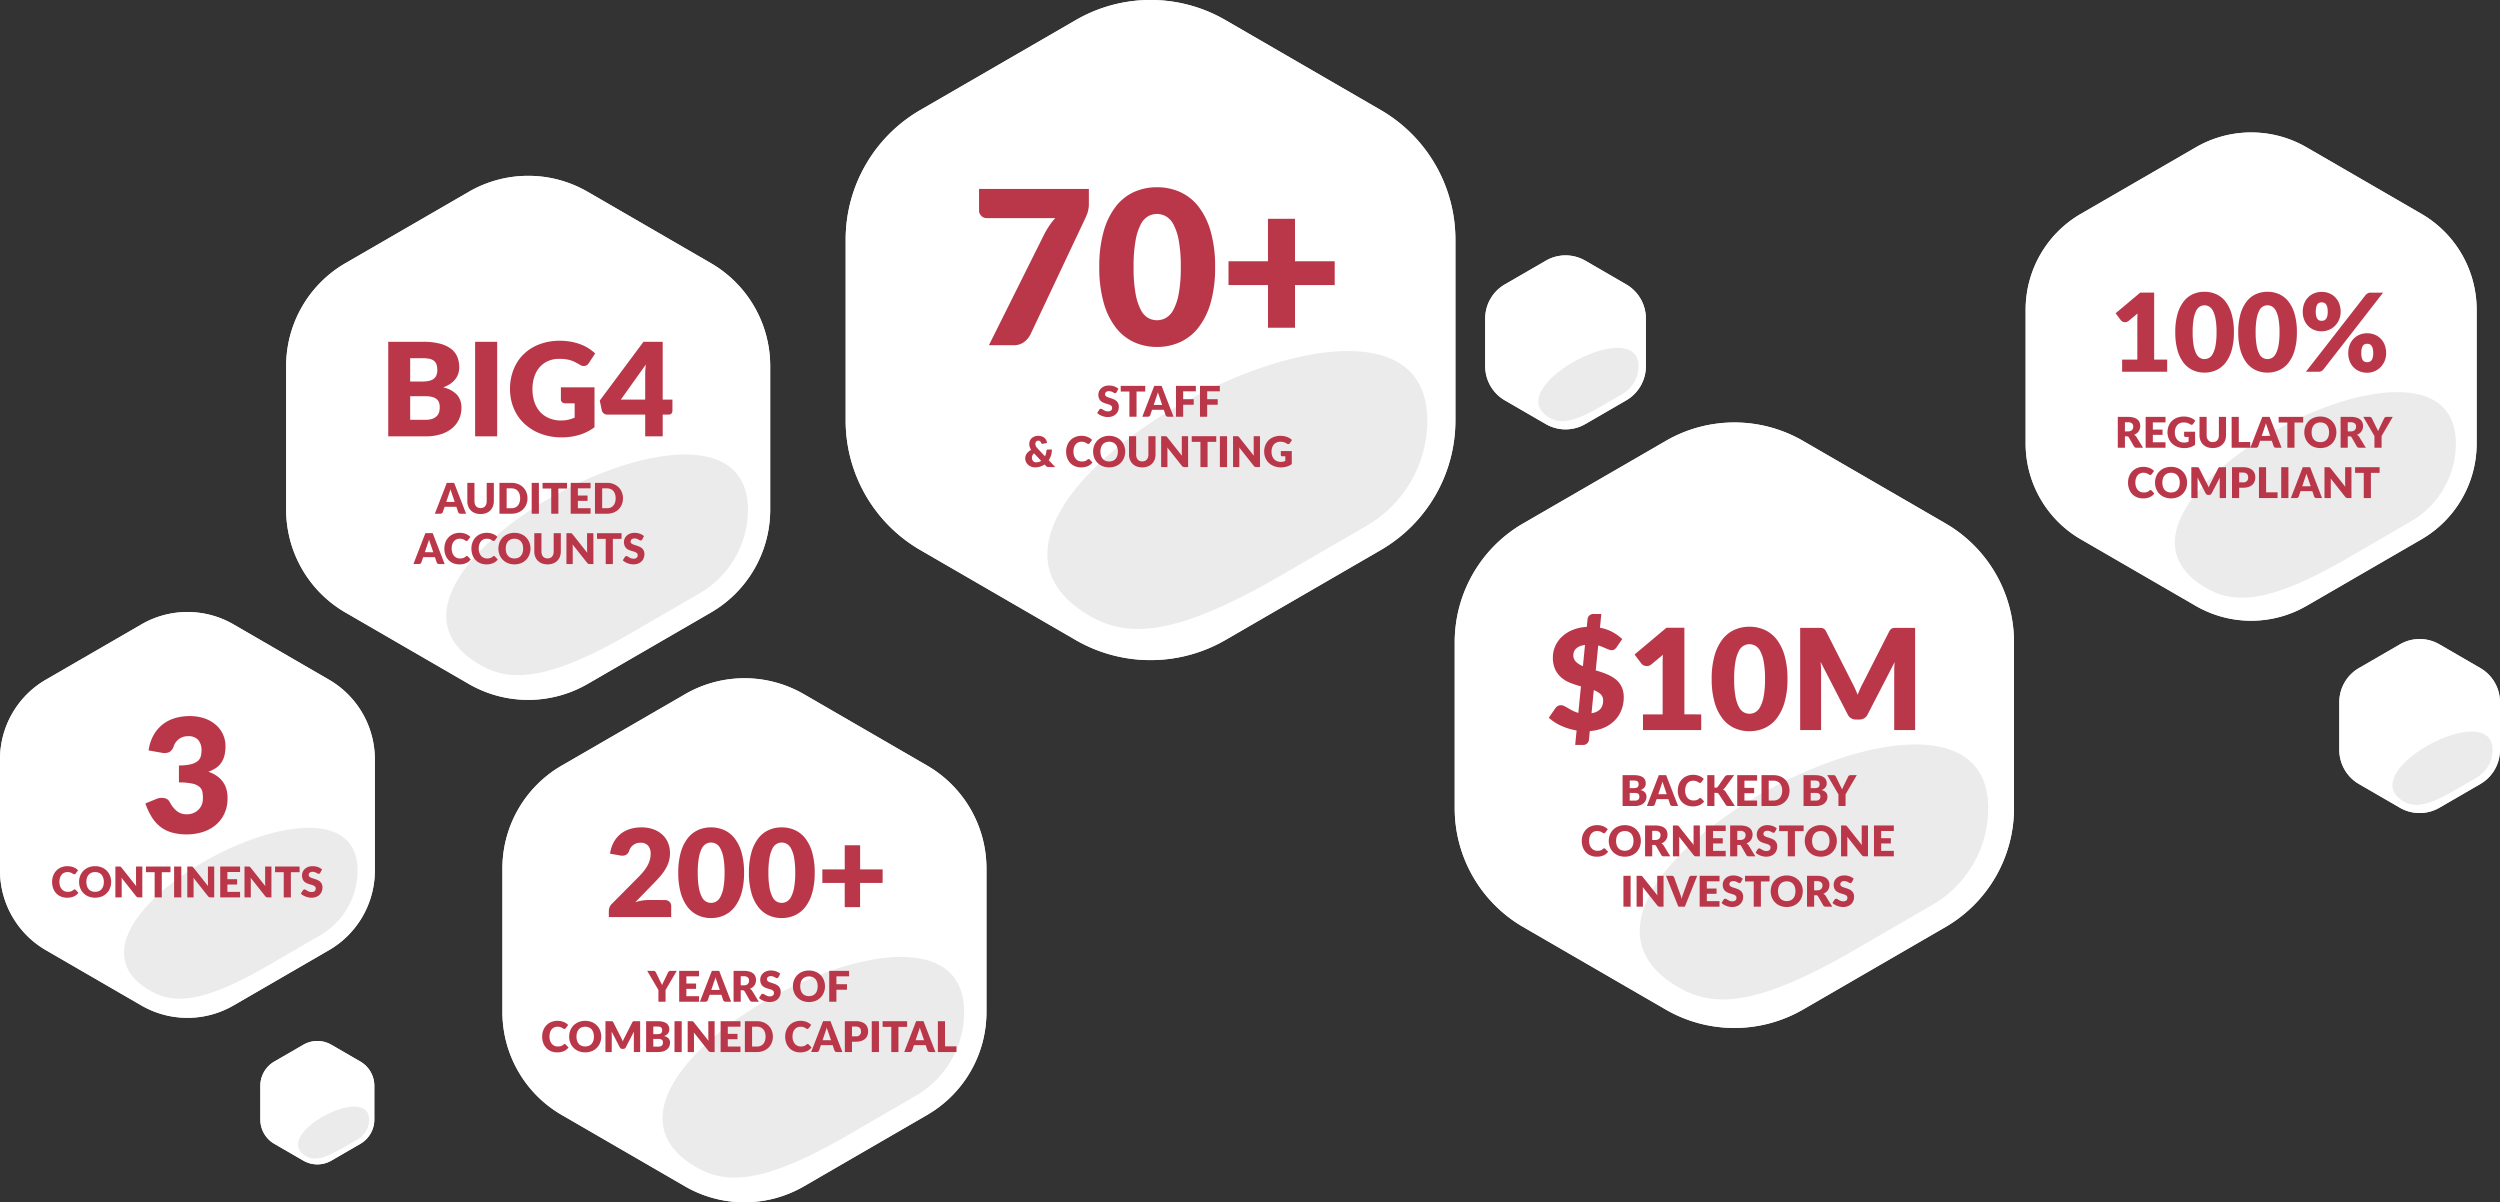 <svg xmlns="http://www.w3.org/2000/svg" viewBox="-1594 2399.086 944 453.984"><rect x="-1594" y="2399.086" width="944" height="453.984" fill="#333333" stroke="none"/><defs><style>.a,.b{fill:#fff;}.a{opacity:0.9;}.c{fill:#ba374a;}</style></defs><g transform="translate(-2090)"><path class="a" d="M1495.9,559.971V614.3a44.888,44.888,0,0,0,22.3,38.736l46.617,27a44.838,44.838,0,0,0,44.941,0l46.618-27a44.889,44.889,0,0,0,22.3-38.736V559.971a44.888,44.888,0,0,0-22.3-38.736l-46.618-27a44.76,44.76,0,0,0-44.9,0l-46.659,27A44.888,44.888,0,0,0,1495.9,559.971Z" transform="translate(-810.19 2166.995)"/><path class="a" d="M1495.9,555.073V605.7a41.825,41.825,0,0,0,20.781,36.093l43.436,25.156a41.778,41.778,0,0,0,41.874,0l43.436-25.156a41.825,41.825,0,0,0,20.781-36.093V555.073a41.825,41.825,0,0,0-20.781-36.092l-43.436-25.156a41.706,41.706,0,0,0-41.835,0l-43.474,25.156A41.824,41.824,0,0,0,1495.9,555.073Z" transform="translate(-235.022 1960.9)"/><path class="b" d="M1495.9,555.073V605.7a41.825,41.825,0,0,0,20.781,36.093l43.436,25.156a41.778,41.778,0,0,0,41.874,0l43.436-25.156a41.825,41.825,0,0,0,20.781-36.093V555.073a41.825,41.825,0,0,0-20.781-36.092l-43.436-25.156a41.706,41.706,0,0,0-41.835,0l-43.474,25.156A41.824,41.824,0,0,0,1495.9,555.073ZM1658.356,605.7a34.05,34.05,0,0,1-16.913,29.335l-16.64,9.648-7.266,4.219c-30,17.382-43.007,17.382-53.514,11.289C1510.2,628.939,1658.356,549.837,1658.356,605.7Z" transform="translate(-235.022 1960.9)"/><path class="a" d="M1495.9,571.125V633.9a51.864,51.864,0,0,0,25.769,44.756l53.862,31.194a51.806,51.806,0,0,0,51.925,0l53.863-31.194a51.865,51.865,0,0,0,25.77-44.756V571.125a51.865,51.865,0,0,0-25.77-44.756l-53.863-31.194a51.717,51.717,0,0,0-51.877,0l-53.91,31.194A51.864,51.864,0,0,0,1495.9,571.125Z" transform="translate(-450.603 2070.415)"/><path class="b" d="M1495.9,571.125V633.9a51.864,51.864,0,0,0,25.769,44.756l53.862,31.194a51.806,51.806,0,0,0,51.925,0l53.863-31.194a51.865,51.865,0,0,0,25.77-44.756V571.125a51.865,51.865,0,0,0-25.77-44.756l-53.863-31.194a51.717,51.717,0,0,0-51.877,0l-53.91,31.194A51.864,51.864,0,0,0,1495.9,571.125ZM1697.353,633.9a42.223,42.223,0,0,1-20.973,36.377l-20.634,11.964-9.01,5.231c-37.2,21.555-53.33,21.555-66.359,14C1513.628,662.722,1697.353,564.632,1697.353,633.9Z" transform="translate(-450.602 2070.415)"/><path class="b" d="M1495.9,559.971V614.3a44.888,44.888,0,0,0,22.3,38.736l46.617,27a44.838,44.838,0,0,0,44.941,0l46.618-27a44.889,44.889,0,0,0,22.3-38.736V559.971a44.888,44.888,0,0,0-22.3-38.736l-46.618-27a44.76,44.76,0,0,0-44.9,0l-46.659,27A44.888,44.888,0,0,0,1495.9,559.971ZM1670.256,614.3a36.544,36.544,0,0,1-18.152,31.484l-17.858,10.355-7.8,4.528c-32.2,18.656-46.156,18.656-57.433,12.116C1511.244,639.247,1670.256,554.352,1670.256,614.3Z" transform="translate(-810.189 2166.995)"/><path class="a" d="M1495.9,578.607v68.44a56.544,56.544,0,0,0,28.094,48.794l58.722,34.009a56.48,56.48,0,0,0,56.61,0l58.723-34.009a56.545,56.545,0,0,0,28.095-48.794v-68.44a56.544,56.544,0,0,0-28.095-48.794L1639.326,495.8a56.383,56.383,0,0,0-56.557,0l-58.774,34.008A56.543,56.543,0,0,0,1495.9,578.607Z" transform="translate(-680.579 1910.886)"/><path class="b" d="M1495.9,578.607v68.44a56.544,56.544,0,0,0,28.094,48.794l58.722,34.009a56.48,56.48,0,0,0,56.61,0l58.723-34.009a56.545,56.545,0,0,0,28.095-48.794v-68.44a56.544,56.544,0,0,0-28.095-48.794L1639.326,495.8a56.383,56.383,0,0,0-56.557,0l-58.774,34.008A56.543,56.543,0,0,0,1495.9,578.607Zm219.628,68.44a46.033,46.033,0,0,1-22.866,39.659l-22.5,13.044-9.823,5.7c-40.557,23.5-58.141,23.5-72.347,15.262C1515.228,678.468,1715.528,571.528,1715.528,647.047Z" transform="translate(-680.579 1910.886)"/><path class="a" d="M1495.9,559.971V614.3a44.888,44.888,0,0,0,22.3,38.736l46.617,27a44.838,44.838,0,0,0,44.941,0l46.618-27a44.889,44.889,0,0,0,22.3-38.736V559.971a44.888,44.888,0,0,0-22.3-38.736l-46.618-27a44.76,44.76,0,0,0-44.9,0l-46.659,27A44.888,44.888,0,0,0,1495.9,559.971Z" transform="translate(-891.848 1977.284)"/><path class="b" d="M1495.9,559.971V614.3a44.888,44.888,0,0,0,22.3,38.736l46.617,27a44.838,44.838,0,0,0,44.941,0l46.618-27a44.889,44.889,0,0,0,22.3-38.736V559.971a44.888,44.888,0,0,0-22.3-38.736l-46.618-27a44.76,44.76,0,0,0-44.9,0l-46.659,27A44.888,44.888,0,0,0,1495.9,559.971ZM1670.256,614.3a36.544,36.544,0,0,1-18.152,31.484l-17.858,10.355-7.8,4.528c-32.2,18.656-46.156,18.656-57.433,12.116C1511.244,639.247,1670.256,554.352,1670.256,614.3Z" transform="translate(-891.847 1977.284)"/><path class="c" d="M26.828,11.544l-1.08-3.192q-.12-.3-.256-.716t-.272-.892q-.12.488-.256.9t-.256.72l-1.072,3.176ZM31.124,16h-2.1a.915.915,0,0,1-.568-.164,1.042,1.042,0,0,1-.328-.42l-.688-2.032H23.012l-.688,2.032a.972.972,0,0,1-.316.4.882.882,0,0,1-.564.18H19.332L23.844,4.344h2.768Zm5.48-2.136a2.487,2.487,0,0,0,.972-.18,1.966,1.966,0,0,0,.724-.516,2.281,2.281,0,0,0,.452-.82,3.581,3.581,0,0,0,.156-1.1v-6.9h2.7v6.9a5.392,5.392,0,0,1-.348,1.968,4.415,4.415,0,0,1-1,1.544,4.494,4.494,0,0,1-1.576,1.008,6.258,6.258,0,0,1-4.184,0,4.494,4.494,0,0,1-1.576-1.008,4.368,4.368,0,0,1-.992-1.544,5.448,5.448,0,0,1-.344-1.968v-6.9h2.7v6.9a3.581,3.581,0,0,0,.156,1.1,2.322,2.322,0,0,0,.452.824,1.945,1.945,0,0,0,.724.52A2.487,2.487,0,0,0,36.6,13.864Zm17.7-3.7a6.112,6.112,0,0,1-.436,2.332,5.456,5.456,0,0,1-1.228,1.848,5.57,5.57,0,0,1-1.908,1.216A6.752,6.752,0,0,1,48.252,16H43.724V4.344h4.528a6.7,6.7,0,0,1,2.476.44A5.65,5.65,0,0,1,52.636,6a5.413,5.413,0,0,1,1.228,1.844A6.09,6.09,0,0,1,54.3,10.168Zm-2.768,0a5.078,5.078,0,0,0-.224-1.56,3.333,3.333,0,0,0-.644-1.18,2.8,2.8,0,0,0-1.028-.744,3.49,3.49,0,0,0-1.384-.26H46.444v7.5h1.808a3.49,3.49,0,0,0,1.384-.26,2.8,2.8,0,0,0,1.028-.744,3.333,3.333,0,0,0,.644-1.18A5.107,5.107,0,0,0,51.532,10.168ZM58.62,16H55.9V4.344h2.72ZM69.252,6.488h-3.28V16h-2.7V6.488h-3.28V4.344h9.264Zm4.088-.064v2.72H77v2H73.34V13.92h4.784V16h-7.5V4.344h7.5v2.08Zm17.024,3.744a6.112,6.112,0,0,1-.436,2.332A5.456,5.456,0,0,1,88.7,14.348a5.57,5.57,0,0,1-1.908,1.216A6.752,6.752,0,0,1,84.316,16H79.788V4.344h4.528a6.7,6.7,0,0,1,2.476.44A5.65,5.65,0,0,1,88.7,6a5.413,5.413,0,0,1,1.228,1.844A6.09,6.09,0,0,1,90.364,10.168Zm-2.768,0a5.078,5.078,0,0,0-.224-1.56,3.333,3.333,0,0,0-.644-1.18A2.8,2.8,0,0,0,85.7,6.684a3.49,3.49,0,0,0-1.384-.26H82.508v7.5h1.808a3.49,3.49,0,0,0,1.384-.26,2.8,2.8,0,0,0,1.028-.744,3.333,3.333,0,0,0,.644-1.18A5.107,5.107,0,0,0,87.6,10.168ZM18.736,30.544l-1.08-3.192q-.12-.3-.256-.716t-.272-.892q-.12.488-.256.9t-.256.72l-1.072,3.176ZM23.032,35h-2.1a.915.915,0,0,1-.568-.164,1.042,1.042,0,0,1-.328-.42l-.688-2.032H14.92l-.688,2.032a.972.972,0,0,1-.316.4.882.882,0,0,1-.564.18H11.24l4.512-11.656H18.52Zm8.392-3.016a.543.543,0,0,1,.192.036.522.522,0,0,1,.184.124l1.072,1.128a4.45,4.45,0,0,1-1.764,1.388,6.173,6.173,0,0,1-2.508.468,5.975,5.975,0,0,1-2.38-.452,5.151,5.151,0,0,1-1.784-1.248,5.5,5.5,0,0,1-1.124-1.888,6.972,6.972,0,0,1-.392-2.372,6.566,6.566,0,0,1,.424-2.4,5.564,5.564,0,0,1,1.192-1.884,5.368,5.368,0,0,1,1.84-1.232,6.158,6.158,0,0,1,2.36-.44,6.3,6.3,0,0,1,1.236.116,6.041,6.041,0,0,1,1.084.32,4.952,4.952,0,0,1,.928.492,4.869,4.869,0,0,1,.752.624l-.912,1.224a1.161,1.161,0,0,1-.208.2.541.541,0,0,1-.336.092.6.6,0,0,1-.272-.064,3.006,3.006,0,0,1-.272-.156l-.316-.2a2.425,2.425,0,0,0-.408-.2,3.372,3.372,0,0,0-.552-.156,3.767,3.767,0,0,0-.74-.064,2.981,2.981,0,0,0-1.228.248,2.677,2.677,0,0,0-.96.724,3.348,3.348,0,0,0-.624,1.168,5.212,5.212,0,0,0-.22,1.58,4.8,4.8,0,0,0,.244,1.592,3.5,3.5,0,0,0,.664,1.172,2.818,2.818,0,0,0,.98.724,2.93,2.93,0,0,0,1.2.248,5.744,5.744,0,0,0,.672-.036,3.056,3.056,0,0,0,.568-.12,2.314,2.314,0,0,0,.5-.224,3.129,3.129,0,0,0,.472-.356.946.946,0,0,1,.208-.132A.545.545,0,0,1,31.424,31.984Zm10.216,0a.543.543,0,0,1,.192.036.522.522,0,0,1,.184.124l1.072,1.128a4.45,4.45,0,0,1-1.764,1.388,6.173,6.173,0,0,1-2.508.468,5.975,5.975,0,0,1-2.38-.452,5.151,5.151,0,0,1-1.784-1.248,5.5,5.5,0,0,1-1.124-1.888,6.972,6.972,0,0,1-.392-2.372,6.566,6.566,0,0,1,.424-2.4,5.564,5.564,0,0,1,1.192-1.884,5.368,5.368,0,0,1,1.84-1.232,6.158,6.158,0,0,1,2.36-.44,6.3,6.3,0,0,1,1.236.116,6.041,6.041,0,0,1,1.084.32,4.952,4.952,0,0,1,.928.492,4.87,4.87,0,0,1,.752.624l-.912,1.224a1.161,1.161,0,0,1-.208.2.541.541,0,0,1-.336.092.6.6,0,0,1-.272-.064,3.006,3.006,0,0,1-.272-.156l-.316-.2a2.425,2.425,0,0,0-.408-.2,3.372,3.372,0,0,0-.552-.156,3.767,3.767,0,0,0-.74-.064,2.981,2.981,0,0,0-1.228.248,2.677,2.677,0,0,0-.96.724,3.348,3.348,0,0,0-.624,1.168,5.212,5.212,0,0,0-.22,1.58,4.8,4.8,0,0,0,.244,1.592,3.5,3.5,0,0,0,.664,1.172,2.818,2.818,0,0,0,.98.724,2.93,2.93,0,0,0,1.2.248,5.744,5.744,0,0,0,.672-.036,3.056,3.056,0,0,0,.568-.12,2.314,2.314,0,0,0,.5-.224,3.129,3.129,0,0,0,.472-.356.946.946,0,0,1,.208-.132A.545.545,0,0,1,41.64,31.984Zm13.8-2.816A6.264,6.264,0,0,1,55,31.52a5.559,5.559,0,0,1-3.136,3.152,6.961,6.961,0,0,1-4.956,0,5.564,5.564,0,0,1-3.148-3.152,6.562,6.562,0,0,1,0-4.7A5.6,5.6,0,0,1,45,24.928a5.7,5.7,0,0,1,1.916-1.256,6.519,6.519,0,0,1,2.48-.456,6.439,6.439,0,0,1,2.476.46,5.711,5.711,0,0,1,1.908,1.26A5.625,5.625,0,0,1,55,26.824,6.243,6.243,0,0,1,55.44,29.168Zm-2.768,0a5.04,5.04,0,0,0-.224-1.556A3.3,3.3,0,0,0,51.8,26.44a2.777,2.777,0,0,0-1.028-.736,3.538,3.538,0,0,0-1.384-.256A3.59,3.59,0,0,0,48,25.7a2.77,2.77,0,0,0-1.032.736,3.3,3.3,0,0,0-.644,1.172,5.544,5.544,0,0,0,0,3.12,3.3,3.3,0,0,0,.644,1.172A2.732,2.732,0,0,0,48,32.636a3.64,3.64,0,0,0,1.4.252,3.587,3.587,0,0,0,1.384-.252A2.738,2.738,0,0,0,51.8,31.9a3.3,3.3,0,0,0,.644-1.172A5.068,5.068,0,0,0,52.672,29.168Zm9.224,3.7a2.487,2.487,0,0,0,.972-.18,1.966,1.966,0,0,0,.724-.516,2.281,2.281,0,0,0,.452-.82,3.581,3.581,0,0,0,.156-1.1v-6.9h2.7v6.9a5.392,5.392,0,0,1-.348,1.968,4.415,4.415,0,0,1-1,1.544,4.494,4.494,0,0,1-1.576,1.008,6.258,6.258,0,0,1-4.184,0,4.494,4.494,0,0,1-1.576-1.008,4.368,4.368,0,0,1-.992-1.544,5.448,5.448,0,0,1-.344-1.968v-6.9h2.7v6.9a3.581,3.581,0,0,0,.156,1.1,2.322,2.322,0,0,0,.452.824,1.945,1.945,0,0,0,.724.52A2.487,2.487,0,0,0,61.9,32.864Zm17.3-9.52V35H77.784a1.224,1.224,0,0,1-.524-.1,1.283,1.283,0,0,1-.42-.348l-5.5-6.952q.032.312.044.6t.012.548V35H69.016V23.344H70.44a2.3,2.3,0,0,1,.3.016.756.756,0,0,1,.216.06.721.721,0,0,1,.184.124,2.1,2.1,0,0,1,.2.216l5.544,7q-.04-.336-.056-.652t-.016-.6V23.344Zm10.632,2.144h-3.28V35h-2.7V25.488H80.56V23.344h9.264Zm7.808.224A1.016,1.016,0,0,1,97.38,26a.564.564,0,0,1-.34.1.832.832,0,0,1-.4-.116l-.48-.26a3.983,3.983,0,0,0-.612-.26,2.449,2.449,0,0,0-.784-.116,1.687,1.687,0,0,0-1.132.324,1.1,1.1,0,0,0-.372.876.807.807,0,0,0,.224.584,1.931,1.931,0,0,0,.588.4,6.3,6.3,0,0,0,.832.308q.468.14.956.312a8.549,8.549,0,0,1,.956.4,3.188,3.188,0,0,1,.832.592,2.763,2.763,0,0,1,.588.876,3.115,3.115,0,0,1,.224,1.244,4.053,4.053,0,0,1-.28,1.512A3.54,3.54,0,0,1,97.372,34a3.769,3.769,0,0,1-1.312.824,4.908,4.908,0,0,1-1.772.3,5.68,5.68,0,0,1-1.108-.112,6.58,6.58,0,0,1-1.092-.316,6.333,6.333,0,0,1-.992-.484,4.215,4.215,0,0,1-.808-.624l.8-1.264a.8.8,0,0,1,.252-.228.657.657,0,0,1,.34-.092.911.911,0,0,1,.484.152q.244.152.552.336a4.492,4.492,0,0,0,.708.336,2.655,2.655,0,0,0,.944.152,1.8,1.8,0,0,0,1.144-.324,1.234,1.234,0,0,0,.408-1.028.972.972,0,0,0-.224-.664,1.731,1.731,0,0,0-.588-.424,5.417,5.417,0,0,0-.828-.3q-.464-.128-.952-.284a6.965,6.965,0,0,1-.952-.384,3,3,0,0,1-.828-.6,2.808,2.808,0,0,1-.588-.928,3.685,3.685,0,0,1-.224-1.372A3.255,3.255,0,0,1,91,25.4a3.3,3.3,0,0,1,.776-1.112,3.816,3.816,0,0,1,1.256-.78,4.639,4.639,0,0,1,1.7-.292,6.39,6.39,0,0,1,1.044.084,5.488,5.488,0,0,1,.964.248,5.294,5.294,0,0,1,.852.392,3.928,3.928,0,0,1,.708.516Z" transform="translate(640.87 2577.067)"/><path class="c" d="M15.563,9.824a2.782,2.782,0,0,0,.94-.14,1.7,1.7,0,0,0,.636-.388,1.478,1.478,0,0,0,.36-.58A2.226,2.226,0,0,0,17.611,8a1.5,1.5,0,0,0-.5-1.2,2.327,2.327,0,0,0-1.548-.432H14.475V9.824ZM21.307,16H18.859a1.039,1.039,0,0,1-.976-.512L15.947,12.1a.787.787,0,0,0-.784-.416h-.688V16h-2.7V4.344h3.792a7.782,7.782,0,0,1,2.156.26,4.048,4.048,0,0,1,1.456.724,2.74,2.74,0,0,1,.82,1.1A3.631,3.631,0,0,1,20.251,7.8,3.694,3.694,0,0,1,20.1,8.872a3.306,3.306,0,0,1-.448.932,3.418,3.418,0,0,1-.732.764,3.908,3.908,0,0,1-1,.552,2.446,2.446,0,0,1,.5.34,2.379,2.379,0,0,1,.416.484Zm3.7-9.576v2.72h3.664v2H25.011V13.92h4.784V16h-7.5V4.344h7.5v2.08ZM36.819,9.96h4.144v4.92a6.126,6.126,0,0,1-1.908.952,7.5,7.5,0,0,1-2.116.3,7.272,7.272,0,0,1-2.62-.452,6.036,6.036,0,0,1-2.02-1.248A5.477,5.477,0,0,1,31,12.54a6.094,6.094,0,0,1-.456-2.372,6.458,6.458,0,0,1,.432-2.4,5.4,5.4,0,0,1,1.236-1.884,5.608,5.608,0,0,1,1.944-1.232,7.027,7.027,0,0,1,2.548-.44,7.421,7.421,0,0,1,1.368.12,6.73,6.73,0,0,1,1.18.328,5.43,5.43,0,0,1,.988.5,5.321,5.321,0,0,1,.8.624l-.784,1.192a.753.753,0,0,1-.476.344.84.84,0,0,1-.628-.144q-.32-.192-.6-.332a3.685,3.685,0,0,0-.58-.228,3.8,3.8,0,0,0-.624-.128,6.123,6.123,0,0,0-.736-.04,3.357,3.357,0,0,0-1.368.268,2.933,2.933,0,0,0-1.036.756,3.419,3.419,0,0,0-.66,1.172,4.724,4.724,0,0,0-.232,1.524,4.905,4.905,0,0,0,.256,1.648,3.409,3.409,0,0,0,.724,1.216,3.1,3.1,0,0,0,1.12.756,3.866,3.866,0,0,0,1.444.26,3.757,3.757,0,0,0,.884-.1,4.942,4.942,0,0,0,.772-.256V11.928H37.363a.559.559,0,0,1-.4-.136.453.453,0,0,1-.144-.344Zm10.824,3.9a2.487,2.487,0,0,0,.972-.18,1.966,1.966,0,0,0,.724-.516,2.281,2.281,0,0,0,.452-.82,3.581,3.581,0,0,0,.156-1.1v-6.9h2.7v6.9a5.392,5.392,0,0,1-.348,1.968,4.415,4.415,0,0,1-1,1.544,4.494,4.494,0,0,1-1.576,1.008,6.258,6.258,0,0,1-4.184,0,4.494,4.494,0,0,1-1.576-1.008,4.368,4.368,0,0,1-.992-1.544,5.448,5.448,0,0,1-.344-1.968v-6.9h2.7v6.9a3.581,3.581,0,0,0,.156,1.1,2.322,2.322,0,0,0,.452.824,1.945,1.945,0,0,0,.724.52A2.487,2.487,0,0,0,47.643,13.864Zm14.144-.024V16H54.763V4.344h2.7v9.5Zm7.536-2.3-1.08-3.192q-.12-.3-.256-.716t-.272-.892q-.12.488-.256.9t-.256.72l-1.072,3.176ZM73.619,16h-2.1a.915.915,0,0,1-.568-.164,1.042,1.042,0,0,1-.328-.42l-.688-2.032H65.507l-.688,2.032a.972.972,0,0,1-.316.4.882.882,0,0,1-.564.18H61.827L66.339,4.344h2.768Zm8.16-9.512H78.5V16h-2.7V6.488h-3.28V4.344h9.264Zm12.536,3.68a6.264,6.264,0,0,1-.436,2.352,5.559,5.559,0,0,1-3.136,3.152,6.961,6.961,0,0,1-4.956,0,5.564,5.564,0,0,1-3.148-3.152,6.264,6.264,0,0,1-.436-2.352,6.264,6.264,0,0,1,.436-2.352,5.6,5.6,0,0,1,1.232-1.888,5.7,5.7,0,0,1,1.916-1.256,6.519,6.519,0,0,1,2.48-.456,6.439,6.439,0,0,1,2.476.46,5.711,5.711,0,0,1,1.908,1.26,5.625,5.625,0,0,1,1.228,1.888A6.243,6.243,0,0,1,94.315,10.168Zm-2.768,0a5.04,5.04,0,0,0-.224-1.556,3.3,3.3,0,0,0-.644-1.172A2.777,2.777,0,0,0,89.651,6.7a3.538,3.538,0,0,0-1.384-.256,3.59,3.59,0,0,0-1.4.256,2.77,2.77,0,0,0-1.032.736,3.3,3.3,0,0,0-.644,1.172,5.04,5.04,0,0,0-.224,1.556,5.068,5.068,0,0,0,.224,1.564,3.3,3.3,0,0,0,.644,1.172,2.731,2.731,0,0,0,1.032.732,3.64,3.64,0,0,0,1.4.252,3.587,3.587,0,0,0,1.384-.252,2.738,2.738,0,0,0,1.028-.732,3.3,3.3,0,0,0,.644-1.172A5.068,5.068,0,0,0,91.547,10.168ZM99.7,9.824a2.782,2.782,0,0,0,.94-.14,1.7,1.7,0,0,0,.636-.388,1.478,1.478,0,0,0,.36-.58A2.226,2.226,0,0,0,101.747,8a1.5,1.5,0,0,0-.5-1.2A2.327,2.327,0,0,0,99.7,6.368H98.611V9.824ZM105.443,16h-2.448a1.039,1.039,0,0,1-.976-.512L100.083,12.1a.787.787,0,0,0-.784-.416h-.688V16h-2.7V4.344H99.7a7.782,7.782,0,0,1,2.156.26,4.048,4.048,0,0,1,1.456.724,2.74,2.74,0,0,1,.82,1.1,3.631,3.631,0,0,1,.256,1.376,3.694,3.694,0,0,1-.152,1.072,3.306,3.306,0,0,1-.448.932,3.418,3.418,0,0,1-.732.764,3.908,3.908,0,0,1-1,.552,2.446,2.446,0,0,1,.5.34,2.379,2.379,0,0,1,.416.484Zm5.944-4.432V16h-2.7V11.568l-4.224-7.224h2.384a.863.863,0,0,1,.556.164,1.331,1.331,0,0,1,.34.42l1.648,3.392q.208.4.376.748t.3.684q.12-.344.276-.692t.364-.74l1.632-3.392a1.538,1.538,0,0,1,.136-.208,1.046,1.046,0,0,1,.188-.188A.926.926,0,0,1,112.9,4.4a.878.878,0,0,1,.308-.052h2.4ZM24.147,31.984a.543.543,0,0,1,.192.036.522.522,0,0,1,.184.124l1.072,1.128a4.45,4.45,0,0,1-1.764,1.388,6.173,6.173,0,0,1-2.508.468,5.975,5.975,0,0,1-2.38-.452,5.151,5.151,0,0,1-1.784-1.248,5.5,5.5,0,0,1-1.124-1.888,6.972,6.972,0,0,1-.392-2.372,6.566,6.566,0,0,1,.424-2.4,5.564,5.564,0,0,1,1.192-1.884,5.368,5.368,0,0,1,1.84-1.232,6.158,6.158,0,0,1,2.36-.44,6.3,6.3,0,0,1,1.236.116,6.041,6.041,0,0,1,1.084.32,4.952,4.952,0,0,1,.928.492,4.87,4.87,0,0,1,.752.624l-.912,1.224a1.161,1.161,0,0,1-.208.2.541.541,0,0,1-.336.092.6.6,0,0,1-.272-.064,3.006,3.006,0,0,1-.272-.156l-.316-.2a2.425,2.425,0,0,0-.408-.2,3.372,3.372,0,0,0-.552-.156,3.767,3.767,0,0,0-.74-.064,2.981,2.981,0,0,0-1.228.248,2.677,2.677,0,0,0-.96.724,3.348,3.348,0,0,0-.624,1.168,5.212,5.212,0,0,0-.22,1.58,4.8,4.8,0,0,0,.244,1.592,3.5,3.5,0,0,0,.664,1.172,2.818,2.818,0,0,0,.98.724,2.93,2.93,0,0,0,1.2.248,5.744,5.744,0,0,0,.672-.036,3.056,3.056,0,0,0,.568-.12,2.314,2.314,0,0,0,.5-.224,3.129,3.129,0,0,0,.472-.356.946.946,0,0,1,.208-.132A.545.545,0,0,1,24.147,31.984Zm13.8-2.816a6.264,6.264,0,0,1-.436,2.352,5.559,5.559,0,0,1-3.136,3.152,6.961,6.961,0,0,1-4.956,0,5.564,5.564,0,0,1-3.148-3.152,6.562,6.562,0,0,1,0-4.7A5.6,5.6,0,0,1,27.5,24.928a5.7,5.7,0,0,1,1.916-1.256,6.519,6.519,0,0,1,2.48-.456,6.439,6.439,0,0,1,2.476.46,5.711,5.711,0,0,1,1.908,1.26,5.625,5.625,0,0,1,1.228,1.888A6.243,6.243,0,0,1,37.947,29.168Zm-2.768,0a5.04,5.04,0,0,0-.224-1.556,3.3,3.3,0,0,0-.644-1.172,2.777,2.777,0,0,0-1.028-.736,3.538,3.538,0,0,0-1.384-.256,3.59,3.59,0,0,0-1.4.256,2.77,2.77,0,0,0-1.032.736,3.3,3.3,0,0,0-.644,1.172,5.544,5.544,0,0,0,0,3.12,3.3,3.3,0,0,0,.644,1.172,2.732,2.732,0,0,0,1.032.732,3.64,3.64,0,0,0,1.4.252,3.587,3.587,0,0,0,1.384-.252,2.738,2.738,0,0,0,1.028-.732,3.3,3.3,0,0,0,.644-1.172A5.068,5.068,0,0,0,35.179,29.168Zm17.464-5.824V35H50.259V28.3q0-.232.012-.5t.044-.552l-3.1,5.992a1.017,1.017,0,0,1-.388.424,1.073,1.073,0,0,1-.556.144h-.368a1.073,1.073,0,0,1-.556-.144,1.017,1.017,0,0,1-.388-.424l-3.1-6.008q.024.288.04.564t.016.508V35H39.539V23.344H41.6q.176,0,.308.008a.788.788,0,0,1,.236.048.537.537,0,0,1,.188.124.978.978,0,0,1,.164.236l3,5.912q.16.3.308.632t.284.672q.136-.352.284-.688t.316-.64l2.992-5.888a.978.978,0,0,1,.164-.236.537.537,0,0,1,.188-.124.788.788,0,0,1,.236-.048q.132-.008.308-.008Zm6.368,5.72a1.716,1.716,0,0,0,1.984-1.912,2.106,2.106,0,0,0-.12-.728,1.481,1.481,0,0,0-.364-.564,1.637,1.637,0,0,0-.616-.364,2.725,2.725,0,0,0-.884-.128H57.6v3.7Zm0-5.72a6.781,6.781,0,0,1,2.116.292,4.061,4.061,0,0,1,1.456.8,3.135,3.135,0,0,1,.844,1.208,4.1,4.1,0,0,1,.272,1.5,4.422,4.422,0,0,1-.28,1.6A3.211,3.211,0,0,1,62.563,30a4.034,4.034,0,0,1-1.46.812,6.692,6.692,0,0,1-2.092.292H57.6V35H54.9V23.344ZM72.1,32.84V35H65.075V23.344h2.7v9.5Zm4.1,2.16h-2.72V23.344h2.72Zm8.416-4.456-1.08-3.192q-.12-.3-.256-.716T83,25.744q-.12.488-.256.9t-.256.72l-1.072,3.176ZM88.907,35h-2.1a.915.915,0,0,1-.568-.164,1.042,1.042,0,0,1-.328-.42l-.688-2.032H80.795l-.688,2.032a.972.972,0,0,1-.316.4.882.882,0,0,1-.564.18H77.115l4.512-11.656h2.768ZM100,23.344V35H98.595a1.224,1.224,0,0,1-.524-.1,1.283,1.283,0,0,1-.42-.348l-5.5-6.952q.032.312.044.6t.012.548V35H89.827V23.344h1.424a2.3,2.3,0,0,1,.3.016.756.756,0,0,1,.216.06.721.721,0,0,1,.184.124,2.1,2.1,0,0,1,.2.216l5.544,7q-.04-.336-.056-.652t-.016-.6V23.344Zm10.632,2.144h-3.28V35h-2.7V25.488h-3.28V23.344h9.264Z" transform="translate(1283.904 2552.156)"/><path class="c" d="M47.645,11.568V16h-2.7V11.568L40.717,4.344H43.1a.863.863,0,0,1,.556.164,1.331,1.331,0,0,1,.34.42L45.645,8.32q.208.4.376.748t.3.684q.12-.344.276-.692t.364-.74l1.632-3.392a1.539,1.539,0,0,1,.136-.208,1.046,1.046,0,0,1,.188-.188.926.926,0,0,1,.248-.136.878.878,0,0,1,.308-.052h2.4ZM55.5,6.424v2.72h3.664v2H55.5V13.92h4.784V16h-7.5V4.344h7.5v2.08Zm12.608,5.12-1.08-3.192q-.12-.3-.256-.716T66.5,6.744q-.12.488-.256.9t-.256.72l-1.072,3.176ZM72.4,16h-2.1a.915.915,0,0,1-.568-.164,1.042,1.042,0,0,1-.328-.42l-.688-2.032H64.293L63.6,15.416a.972.972,0,0,1-.316.4.882.882,0,0,1-.564.18H60.613L65.125,4.344h2.768Zm4.712-6.176a2.782,2.782,0,0,0,.94-.14,1.7,1.7,0,0,0,.636-.388,1.478,1.478,0,0,0,.36-.58A2.226,2.226,0,0,0,79.165,8a1.5,1.5,0,0,0-.5-1.2,2.327,2.327,0,0,0-1.548-.432H76.029V9.824ZM82.861,16H80.413a1.039,1.039,0,0,1-.976-.512L77.5,12.1a.787.787,0,0,0-.784-.416h-.688V16h-2.7V4.344h3.792a7.782,7.782,0,0,1,2.156.26,4.048,4.048,0,0,1,1.456.724,2.74,2.74,0,0,1,.82,1.1A3.631,3.631,0,0,1,81.8,7.8a3.694,3.694,0,0,1-.152,1.072A3.306,3.306,0,0,1,81.2,9.8a3.418,3.418,0,0,1-.732.764,3.908,3.908,0,0,1-1,.552,2.446,2.446,0,0,1,.5.34,2.379,2.379,0,0,1,.416.484Zm7.424-9.288A1.016,1.016,0,0,1,90.033,7a.564.564,0,0,1-.34.1.832.832,0,0,1-.4-.116l-.48-.26a3.983,3.983,0,0,0-.612-.26,2.449,2.449,0,0,0-.784-.116,1.687,1.687,0,0,0-1.132.324,1.1,1.1,0,0,0-.372.876.807.807,0,0,0,.224.584,1.931,1.931,0,0,0,.588.4,6.3,6.3,0,0,0,.832.308q.468.14.956.312a8.549,8.549,0,0,1,.956.4,3.188,3.188,0,0,1,.832.592,2.763,2.763,0,0,1,.588.876,3.115,3.115,0,0,1,.224,1.244,4.053,4.053,0,0,1-.28,1.512A3.54,3.54,0,0,1,90.025,15a3.769,3.769,0,0,1-1.312.824,4.909,4.909,0,0,1-1.772.3,5.68,5.68,0,0,1-1.108-.112,6.58,6.58,0,0,1-1.092-.316,6.333,6.333,0,0,1-.992-.484,4.215,4.215,0,0,1-.808-.624l.8-1.264a.8.8,0,0,1,.252-.228.657.657,0,0,1,.34-.092.911.911,0,0,1,.484.152q.244.152.552.336a4.492,4.492,0,0,0,.708.336,2.655,2.655,0,0,0,.944.152,1.8,1.8,0,0,0,1.144-.324,1.234,1.234,0,0,0,.408-1.028.972.972,0,0,0-.224-.664,1.731,1.731,0,0,0-.588-.424,5.417,5.417,0,0,0-.828-.3q-.464-.128-.952-.284a6.965,6.965,0,0,1-.952-.384,3,3,0,0,1-.828-.6,2.808,2.808,0,0,1-.588-.928,3.685,3.685,0,0,1-.224-1.372,3.255,3.255,0,0,1,.264-1.28,3.3,3.3,0,0,1,.776-1.112,3.816,3.816,0,0,1,1.256-.78,4.639,4.639,0,0,1,1.7-.292,6.39,6.39,0,0,1,1.044.084,5.488,5.488,0,0,1,.964.248,5.294,5.294,0,0,1,.852.392,3.928,3.928,0,0,1,.708.516Zm17.56,3.456a6.264,6.264,0,0,1-.436,2.352,5.559,5.559,0,0,1-3.136,3.152,6.961,6.961,0,0,1-4.956,0,5.564,5.564,0,0,1-3.148-3.152,6.264,6.264,0,0,1-.436-2.352,6.264,6.264,0,0,1,.436-2.352A5.6,5.6,0,0,1,97.4,5.928a5.7,5.7,0,0,1,1.916-1.256,6.519,6.519,0,0,1,2.48-.456,6.439,6.439,0,0,1,2.476.46,5.711,5.711,0,0,1,1.908,1.26,5.625,5.625,0,0,1,1.228,1.888A6.243,6.243,0,0,1,107.845,10.168Zm-2.768,0a5.039,5.039,0,0,0-.224-1.556,3.3,3.3,0,0,0-.644-1.172,2.777,2.777,0,0,0-1.028-.736,3.538,3.538,0,0,0-1.384-.256,3.59,3.59,0,0,0-1.4.256,2.77,2.77,0,0,0-1.032.736,3.3,3.3,0,0,0-.644,1.172,5.04,5.04,0,0,0-.224,1.556,5.068,5.068,0,0,0,.224,1.564,3.3,3.3,0,0,0,.644,1.172,2.731,2.731,0,0,0,1.032.732,3.64,3.64,0,0,0,1.4.252,3.587,3.587,0,0,0,1.384-.252,2.738,2.738,0,0,0,1.028-.732,3.3,3.3,0,0,0,.644-1.172A5.068,5.068,0,0,0,105.077,10.168Zm7.08-3.744V9.376h3.984v2.088h-3.984V16h-2.72V4.344h7.5v2.08ZM9.553,31.984a.544.544,0,0,1,.192.036.522.522,0,0,1,.184.124L11,33.272A4.45,4.45,0,0,1,9.237,34.66a6.173,6.173,0,0,1-2.508.468,5.975,5.975,0,0,1-2.38-.452,5.151,5.151,0,0,1-1.784-1.248A5.5,5.5,0,0,1,1.441,31.54a6.972,6.972,0,0,1-.392-2.372,6.566,6.566,0,0,1,.424-2.4,5.564,5.564,0,0,1,1.192-1.884A5.368,5.368,0,0,1,4.5,23.656a6.158,6.158,0,0,1,2.36-.44,6.3,6.3,0,0,1,1.236.116,6.041,6.041,0,0,1,1.084.32,4.952,4.952,0,0,1,.928.492,4.87,4.87,0,0,1,.752.624l-.912,1.224a1.161,1.161,0,0,1-.208.2.541.541,0,0,1-.336.092.6.6,0,0,1-.272-.064,3.007,3.007,0,0,1-.272-.156l-.316-.2a2.425,2.425,0,0,0-.408-.2,3.372,3.372,0,0,0-.552-.156,3.767,3.767,0,0,0-.74-.064,2.981,2.981,0,0,0-1.228.248,2.677,2.677,0,0,0-.96.724,3.348,3.348,0,0,0-.624,1.168,5.212,5.212,0,0,0-.22,1.58,4.8,4.8,0,0,0,.244,1.592,3.5,3.5,0,0,0,.664,1.172,2.818,2.818,0,0,0,.98.724,2.93,2.93,0,0,0,1.2.248,5.744,5.744,0,0,0,.672-.036,3.056,3.056,0,0,0,.568-.12,2.314,2.314,0,0,0,.5-.224,3.129,3.129,0,0,0,.472-.356.946.946,0,0,1,.208-.132A.545.545,0,0,1,9.553,31.984Zm13.8-2.816a6.264,6.264,0,0,1-.436,2.352,5.559,5.559,0,0,1-3.136,3.152,6.961,6.961,0,0,1-4.956,0,5.564,5.564,0,0,1-3.148-3.152,6.562,6.562,0,0,1,0-4.7,5.6,5.6,0,0,1,1.232-1.888,5.7,5.7,0,0,1,1.916-1.256,6.519,6.519,0,0,1,2.48-.456,6.439,6.439,0,0,1,2.476.46,5.711,5.711,0,0,1,1.908,1.26,5.625,5.625,0,0,1,1.228,1.888A6.243,6.243,0,0,1,23.353,29.168Zm-2.768,0a5.04,5.04,0,0,0-.224-1.556,3.3,3.3,0,0,0-.644-1.172,2.777,2.777,0,0,0-1.028-.736,3.538,3.538,0,0,0-1.384-.256,3.59,3.59,0,0,0-1.4.256,2.77,2.77,0,0,0-1.032.736,3.3,3.3,0,0,0-.644,1.172,5.544,5.544,0,0,0,0,3.12,3.3,3.3,0,0,0,.644,1.172,2.732,2.732,0,0,0,1.032.732,3.64,3.64,0,0,0,1.4.252,3.587,3.587,0,0,0,1.384-.252,2.738,2.738,0,0,0,1.028-.732,3.3,3.3,0,0,0,.644-1.172A5.068,5.068,0,0,0,20.585,29.168Zm17.464-5.824V35H35.665V28.3q0-.232.012-.5t.044-.552l-3.1,5.992a1.017,1.017,0,0,1-.388.424,1.073,1.073,0,0,1-.556.144h-.368a1.073,1.073,0,0,1-.556-.144,1.017,1.017,0,0,1-.388-.424l-3.1-6.008q.024.288.04.564t.016.508V35H24.945V23.344h2.064q.176,0,.308.008a.788.788,0,0,1,.236.048.537.537,0,0,1,.188.124.978.978,0,0,1,.164.236l3,5.912q.16.3.308.632t.284.672q.136-.352.284-.688t.316-.64l2.992-5.888a.978.978,0,0,1,.164-.236.537.537,0,0,1,.188-.124.788.788,0,0,1,.236-.048q.132-.008.308-.008Zm6.864,9.616a2.388,2.388,0,0,0,.876-.136,1.385,1.385,0,0,0,.532-.352,1.181,1.181,0,0,0,.264-.488,2.148,2.148,0,0,0,.072-.552,1.842,1.842,0,0,0-.084-.576.953.953,0,0,0-.288-.432,1.407,1.407,0,0,0-.54-.272,3.147,3.147,0,0,0-.848-.1H43.009v2.9Zm-1.9-7.592v2.88h1.408a4.64,4.64,0,0,0,.808-.064,1.68,1.68,0,0,0,.612-.224,1.028,1.028,0,0,0,.384-.44,1.65,1.65,0,0,0,.132-.7,1.981,1.981,0,0,0-.1-.692.991.991,0,0,0-.32-.444,1.343,1.343,0,0,0-.548-.24,3.763,3.763,0,0,0-.788-.072Zm1.584-2.024a8.153,8.153,0,0,1,2.056.224,3.917,3.917,0,0,1,1.384.632,2.4,2.4,0,0,1,.78.992,3.352,3.352,0,0,1,.244,1.3,2.556,2.556,0,0,1-.112.756,2.176,2.176,0,0,1-.352.68,2.743,2.743,0,0,1-.616.58,3.868,3.868,0,0,1-.9.456,3.225,3.225,0,0,1,1.7.9,2.348,2.348,0,0,1,.552,1.616,3.333,3.333,0,0,1-.288,1.384,3.169,3.169,0,0,1-.844,1.116,4,4,0,0,1-1.372.744A5.966,5.966,0,0,1,44.961,35H40.3V23.344ZM53.737,35h-2.72V23.344h2.72ZM66.169,23.344V35H64.761a1.224,1.224,0,0,1-.524-.1,1.283,1.283,0,0,1-.42-.348l-5.5-6.952q.032.312.044.6t.012.548V35H55.993V23.344h1.424a2.3,2.3,0,0,1,.3.016.756.756,0,0,1,.216.06.721.721,0,0,1,.184.124,2.1,2.1,0,0,1,.2.216l5.544,7q-.04-.336-.056-.652t-.016-.6V23.344Zm4.976,2.08v2.72h3.664v2H71.145V32.92h4.784V35h-7.5V23.344h7.5v2.08Zm17.024,3.744a6.112,6.112,0,0,1-.436,2.332A5.456,5.456,0,0,1,86.5,33.348,5.57,5.57,0,0,1,84.6,34.564,6.752,6.752,0,0,1,82.121,35H77.593V23.344h4.528a6.7,6.7,0,0,1,2.476.44A5.65,5.65,0,0,1,86.5,25a5.413,5.413,0,0,1,1.228,1.844A6.09,6.09,0,0,1,88.169,29.168Zm-2.768,0a5.078,5.078,0,0,0-.224-1.56,3.333,3.333,0,0,0-.644-1.18,2.8,2.8,0,0,0-1.028-.744,3.49,3.49,0,0,0-1.384-.26H80.313v7.5h1.808a3.49,3.49,0,0,0,1.384-.26,2.8,2.8,0,0,0,1.028-.744,3.333,3.333,0,0,0,.644-1.18A5.107,5.107,0,0,0,85.4,29.168Zm15.92,2.816a.544.544,0,0,1,.192.036.522.522,0,0,1,.184.124l1.072,1.128A4.45,4.45,0,0,1,101,34.66a6.173,6.173,0,0,1-2.508.468,5.975,5.975,0,0,1-2.38-.452,5.151,5.151,0,0,1-1.784-1.248,5.5,5.5,0,0,1-1.124-1.888,6.972,6.972,0,0,1-.392-2.372,6.566,6.566,0,0,1,.424-2.4,5.564,5.564,0,0,1,1.192-1.884,5.368,5.368,0,0,1,1.84-1.232,6.158,6.158,0,0,1,2.36-.44,6.3,6.3,0,0,1,1.236.116,6.041,6.041,0,0,1,1.084.32,4.951,4.951,0,0,1,.928.492,4.87,4.87,0,0,1,.752.624l-.912,1.224a1.161,1.161,0,0,1-.208.2.541.541,0,0,1-.336.092.6.6,0,0,1-.272-.064,3.007,3.007,0,0,1-.272-.156l-.316-.2a2.425,2.425,0,0,0-.408-.2,3.372,3.372,0,0,0-.552-.156,3.766,3.766,0,0,0-.74-.064,2.981,2.981,0,0,0-1.228.248,2.677,2.677,0,0,0-.96.724,3.348,3.348,0,0,0-.624,1.168,5.212,5.212,0,0,0-.22,1.58,4.8,4.8,0,0,0,.244,1.592,3.5,3.5,0,0,0,.664,1.172,2.818,2.818,0,0,0,.98.724,2.93,2.93,0,0,0,1.2.248,5.744,5.744,0,0,0,.672-.036,3.056,3.056,0,0,0,.568-.12,2.314,2.314,0,0,0,.5-.224,3.129,3.129,0,0,0,.472-.356.946.946,0,0,1,.208-.132A.545.545,0,0,1,101.321,31.984Zm8.792-1.44-1.08-3.192q-.12-.3-.256-.716t-.272-.892q-.12.488-.256.9t-.256.72l-1.072,3.176Zm4.3,4.456h-2.1a.915.915,0,0,1-.568-.164,1.042,1.042,0,0,1-.328-.42l-.688-2.032H106.3l-.688,2.032a.972.972,0,0,1-.316.4.882.882,0,0,1-.564.18h-2.112l4.512-11.656H109.9Zm5.032-5.936a1.716,1.716,0,0,0,1.984-1.912,2.106,2.106,0,0,0-.12-.728,1.481,1.481,0,0,0-.364-.564,1.636,1.636,0,0,0-.616-.364,2.725,2.725,0,0,0-.884-.128h-1.408v3.7Zm0-5.72a6.781,6.781,0,0,1,2.116.292,4.061,4.061,0,0,1,1.456.8,3.134,3.134,0,0,1,.844,1.208,4.1,4.1,0,0,1,.272,1.5,4.422,4.422,0,0,1-.28,1.6A3.211,3.211,0,0,1,122.993,30a4.034,4.034,0,0,1-1.46.812,6.692,6.692,0,0,1-2.092.292h-1.408V35h-2.7V23.344ZM128.225,35H125.5V23.344h2.72Zm10.632-9.512h-3.28V35h-2.7V25.488h-3.28V23.344h9.264Zm6.392,5.056-1.08-3.192q-.12-.3-.256-.716t-.272-.892q-.12.488-.256.9t-.256.72l-1.072,3.176Zm4.3,4.456h-2.1a.915.915,0,0,1-.568-.164,1.042,1.042,0,0,1-.328-.42l-.688-2.032h-4.432l-.688,2.032a.972.972,0,0,1-.316.4.882.882,0,0,1-.564.18h-2.112l4.512-11.656h2.768Zm7.944-2.16V35h-7.024V23.344h2.7v9.5Z" transform="translate(699.673 2761.335)"/><path class="c" d="M20.564,13.96a2.388,2.388,0,0,0,.876-.136,1.385,1.385,0,0,0,.532-.352,1.181,1.181,0,0,0,.264-.488,2.148,2.148,0,0,0,.072-.552,1.842,1.842,0,0,0-.084-.576.953.953,0,0,0-.288-.432,1.407,1.407,0,0,0-.54-.272,3.147,3.147,0,0,0-.848-.1H18.66v2.9Zm-1.9-7.592v2.88h1.408a4.64,4.64,0,0,0,.808-.064,1.68,1.68,0,0,0,.612-.224,1.028,1.028,0,0,0,.384-.44,1.65,1.65,0,0,0,.132-.7,1.98,1.98,0,0,0-.1-.692.991.991,0,0,0-.32-.444,1.343,1.343,0,0,0-.548-.24,3.762,3.762,0,0,0-.788-.072Zm1.584-2.024a8.153,8.153,0,0,1,2.056.224,3.917,3.917,0,0,1,1.384.632,2.4,2.4,0,0,1,.78.992,3.352,3.352,0,0,1,.244,1.3,2.556,2.556,0,0,1-.112.756,2.176,2.176,0,0,1-.352.68,2.743,2.743,0,0,1-.616.58,3.868,3.868,0,0,1-.9.456,3.225,3.225,0,0,1,1.7.9,2.348,2.348,0,0,1,.552,1.616,3.333,3.333,0,0,1-.288,1.384,3.169,3.169,0,0,1-.844,1.116,4,4,0,0,1-1.372.744A5.967,5.967,0,0,1,20.612,16H15.956V4.344Zm12.384,7.2-1.08-3.192q-.12-.3-.256-.716t-.272-.892q-.12.488-.256.9t-.256.72l-1.072,3.176ZM36.924,16h-2.1a.915.915,0,0,1-.568-.164,1.042,1.042,0,0,1-.328-.42l-.688-2.032H28.812l-.688,2.032a.972.972,0,0,1-.316.4.882.882,0,0,1-.564.18H25.132L29.644,4.344h2.768Zm8.392-3.016a.543.543,0,0,1,.192.036.522.522,0,0,1,.184.124l1.072,1.128A4.45,4.45,0,0,1,45,15.66a6.173,6.173,0,0,1-2.508.468,5.975,5.975,0,0,1-2.38-.452,5.151,5.151,0,0,1-1.784-1.248A5.5,5.5,0,0,1,37.2,12.54a6.972,6.972,0,0,1-.392-2.372,6.566,6.566,0,0,1,.424-2.4,5.564,5.564,0,0,1,1.192-1.884,5.368,5.368,0,0,1,1.84-1.232,6.158,6.158,0,0,1,2.36-.44,6.3,6.3,0,0,1,1.236.116,6.041,6.041,0,0,1,1.084.32,4.952,4.952,0,0,1,.928.492,4.869,4.869,0,0,1,.752.624l-.912,1.224a1.161,1.161,0,0,1-.208.2.541.541,0,0,1-.336.092.6.6,0,0,1-.272-.064,3.007,3.007,0,0,1-.272-.156l-.316-.2a2.425,2.425,0,0,0-.408-.2,3.372,3.372,0,0,0-.552-.156,3.767,3.767,0,0,0-.74-.064,2.981,2.981,0,0,0-1.228.248,2.677,2.677,0,0,0-.96.724A3.348,3.348,0,0,0,39.8,8.588a5.212,5.212,0,0,0-.22,1.58,4.8,4.8,0,0,0,.244,1.592,3.5,3.5,0,0,0,.664,1.172,2.818,2.818,0,0,0,.98.724,2.93,2.93,0,0,0,1.2.248,5.744,5.744,0,0,0,.672-.036,3.056,3.056,0,0,0,.568-.12,2.315,2.315,0,0,0,.5-.224,3.129,3.129,0,0,0,.472-.356.946.946,0,0,1,.208-.132A.545.545,0,0,1,45.316,12.984Zm5.336-3.92h.432a.981.981,0,0,0,.864-.376L54.572,4.88a1.29,1.29,0,0,1,.5-.42,1.685,1.685,0,0,1,.668-.116h2.352L54.636,9.056a2.355,2.355,0,0,1-.792.7,1.943,1.943,0,0,1,.552.312,2.348,2.348,0,0,1,.464.52L58.38,16H55.964a2.1,2.1,0,0,1-.4-.032,1.015,1.015,0,0,1-.284-.1.817.817,0,0,1-.208-.156,1.548,1.548,0,0,1-.168-.212l-2.64-4.056a.8.8,0,0,0-.364-.316,1.578,1.578,0,0,0-.6-.092h-.656V16h-2.7V4.344h2.7Zm11.32-2.64v2.72h3.664v2H61.972V13.92h4.784V16h-7.5V4.344h7.5v2.08ZM79,10.168A6.112,6.112,0,0,1,78.56,12.5a5.456,5.456,0,0,1-1.228,1.848,5.57,5.57,0,0,1-1.908,1.216A6.752,6.752,0,0,1,72.948,16H68.42V4.344h4.528a6.7,6.7,0,0,1,2.476.44A5.65,5.65,0,0,1,77.332,6,5.413,5.413,0,0,1,78.56,7.844,6.09,6.09,0,0,1,79,10.168Zm-2.768,0A5.078,5.078,0,0,0,76,8.608a3.333,3.333,0,0,0-.644-1.18,2.8,2.8,0,0,0-1.028-.744,3.49,3.49,0,0,0-1.384-.26H71.14v7.5h1.808a3.49,3.49,0,0,0,1.384-.26,2.8,2.8,0,0,0,1.028-.744A3.333,3.333,0,0,0,76,11.736,5.107,5.107,0,0,0,76.228,10.168ZM88.9,13.96a2.387,2.387,0,0,0,.876-.136,1.385,1.385,0,0,0,.532-.352,1.181,1.181,0,0,0,.264-.488,2.148,2.148,0,0,0,.072-.552,1.842,1.842,0,0,0-.084-.576.953.953,0,0,0-.288-.432,1.407,1.407,0,0,0-.54-.272,3.147,3.147,0,0,0-.848-.1H87v2.9ZM87,6.368v2.88H88.4a4.64,4.64,0,0,0,.808-.064,1.68,1.68,0,0,0,.612-.224,1.028,1.028,0,0,0,.384-.44,1.65,1.65,0,0,0,.132-.7,1.98,1.98,0,0,0-.1-.692.991.991,0,0,0-.32-.444,1.343,1.343,0,0,0-.548-.24,3.763,3.763,0,0,0-.788-.072ZM88.58,4.344a8.153,8.153,0,0,1,2.056.224A3.917,3.917,0,0,1,92.02,5.2a2.4,2.4,0,0,1,.78.992,3.352,3.352,0,0,1,.244,1.3,2.556,2.556,0,0,1-.112.756,2.177,2.177,0,0,1-.352.68,2.743,2.743,0,0,1-.616.58,3.868,3.868,0,0,1-.9.456,3.225,3.225,0,0,1,1.7.9,2.348,2.348,0,0,1,.552,1.616,3.333,3.333,0,0,1-.288,1.384,3.169,3.169,0,0,1-.844,1.116,4,4,0,0,1-1.372.744A5.967,5.967,0,0,1,88.948,16H84.292V4.344Zm11.584,7.224V16h-2.7V11.568L93.236,4.344H95.62a.863.863,0,0,1,.556.164,1.331,1.331,0,0,1,.34.42L98.164,8.32q.208.4.376.748t.3.684q.12-.344.276-.692t.364-.74l1.632-3.392a1.538,1.538,0,0,1,.136-.208,1.046,1.046,0,0,1,.188-.188.926.926,0,0,1,.248-.136.878.878,0,0,1,.308-.052h2.4ZM9.056,31.984a.544.544,0,0,1,.192.036.522.522,0,0,1,.184.124L10.5,33.272A4.45,4.45,0,0,1,8.74,34.66a6.173,6.173,0,0,1-2.508.468,5.975,5.975,0,0,1-2.38-.452,5.151,5.151,0,0,1-1.784-1.248A5.5,5.5,0,0,1,.944,31.54a6.972,6.972,0,0,1-.392-2.372,6.566,6.566,0,0,1,.424-2.4,5.564,5.564,0,0,1,1.192-1.884,5.368,5.368,0,0,1,1.84-1.232,6.158,6.158,0,0,1,2.36-.44,6.3,6.3,0,0,1,1.236.116,6.041,6.041,0,0,1,1.084.32,4.952,4.952,0,0,1,.928.492,4.87,4.87,0,0,1,.752.624l-.912,1.224a1.161,1.161,0,0,1-.208.2.541.541,0,0,1-.336.092.6.6,0,0,1-.272-.064,3.007,3.007,0,0,1-.272-.156l-.316-.2a2.425,2.425,0,0,0-.408-.2,3.372,3.372,0,0,0-.552-.156,3.767,3.767,0,0,0-.74-.064,2.981,2.981,0,0,0-1.228.248,2.677,2.677,0,0,0-.96.724,3.348,3.348,0,0,0-.624,1.168,5.212,5.212,0,0,0-.22,1.58,4.8,4.8,0,0,0,.244,1.592,3.5,3.5,0,0,0,.664,1.172,2.818,2.818,0,0,0,.98.724,2.93,2.93,0,0,0,1.2.248,5.744,5.744,0,0,0,.672-.036,3.056,3.056,0,0,0,.568-.12,2.314,2.314,0,0,0,.5-.224,3.129,3.129,0,0,0,.472-.356.946.946,0,0,1,.208-.132A.545.545,0,0,1,9.056,31.984Zm13.8-2.816a6.264,6.264,0,0,1-.436,2.352,5.559,5.559,0,0,1-3.136,3.152,6.489,6.489,0,0,1-2.476.456,6.519,6.519,0,0,1-2.48-.456A5.564,5.564,0,0,1,11.18,31.52a6.562,6.562,0,0,1,0-4.7,5.6,5.6,0,0,1,1.232-1.888,5.7,5.7,0,0,1,1.916-1.256,6.519,6.519,0,0,1,2.48-.456,6.439,6.439,0,0,1,2.476.46,5.711,5.711,0,0,1,1.908,1.26,5.625,5.625,0,0,1,1.228,1.888A6.243,6.243,0,0,1,22.856,29.168Zm-2.768,0a5.04,5.04,0,0,0-.224-1.556,3.3,3.3,0,0,0-.644-1.172,2.777,2.777,0,0,0-1.028-.736,3.538,3.538,0,0,0-1.384-.256,3.59,3.59,0,0,0-1.4.256,2.77,2.77,0,0,0-1.032.736,3.3,3.3,0,0,0-.644,1.172,5.544,5.544,0,0,0,0,3.12A3.3,3.3,0,0,0,14.38,31.9a2.732,2.732,0,0,0,1.032.732,3.64,3.64,0,0,0,1.4.252,3.587,3.587,0,0,0,1.384-.252A2.738,2.738,0,0,0,19.22,31.9a3.3,3.3,0,0,0,.644-1.172A5.068,5.068,0,0,0,20.088,29.168Zm8.152-.344a2.782,2.782,0,0,0,.94-.14,1.7,1.7,0,0,0,.636-.388,1.478,1.478,0,0,0,.36-.58A2.226,2.226,0,0,0,30.288,27a1.5,1.5,0,0,0-.5-1.2,2.327,2.327,0,0,0-1.548-.432H27.152v3.456ZM33.984,35H31.536a1.039,1.039,0,0,1-.976-.512L28.624,31.1a.787.787,0,0,0-.784-.416h-.688V35h-2.7V23.344H28.24a7.782,7.782,0,0,1,2.156.26,4.048,4.048,0,0,1,1.456.724,2.74,2.74,0,0,1,.82,1.1,3.631,3.631,0,0,1,.256,1.376,3.694,3.694,0,0,1-.152,1.072,3.306,3.306,0,0,1-.448.932,3.418,3.418,0,0,1-.732.764,3.908,3.908,0,0,1-1,.552,2.446,2.446,0,0,1,.5.34,2.379,2.379,0,0,1,.416.484Zm11.16-11.656V35H43.736a1.224,1.224,0,0,1-.524-.1,1.283,1.283,0,0,1-.42-.348L37.3,27.6q.032.312.044.6t.012.548V35H34.968V23.344h1.424a2.3,2.3,0,0,1,.3.016.756.756,0,0,1,.216.06.721.721,0,0,1,.184.124,2.1,2.1,0,0,1,.2.216l5.544,7q-.04-.336-.056-.652t-.016-.6V23.344Zm4.976,2.08v2.72h3.664v2H50.12V32.92H54.9V35H47.4V23.344h7.5v2.08Zm10.24,3.4a2.782,2.782,0,0,0,.94-.14,1.7,1.7,0,0,0,.636-.388,1.478,1.478,0,0,0,.36-.58A2.226,2.226,0,0,0,62.408,27a1.5,1.5,0,0,0-.5-1.2,2.327,2.327,0,0,0-1.548-.432H59.272v3.456ZM66.1,35H63.656a1.039,1.039,0,0,1-.976-.512L60.744,31.1a.787.787,0,0,0-.784-.416h-.688V35h-2.7V23.344H60.36a7.782,7.782,0,0,1,2.156.26,4.048,4.048,0,0,1,1.456.724,2.74,2.74,0,0,1,.82,1.1,3.631,3.631,0,0,1,.256,1.376,3.694,3.694,0,0,1-.152,1.072,3.306,3.306,0,0,1-.448.932,3.418,3.418,0,0,1-.732.764,3.908,3.908,0,0,1-1,.552,2.447,2.447,0,0,1,.5.34,2.379,2.379,0,0,1,.416.484Zm7.424-9.288a1.016,1.016,0,0,1-.252.288.564.564,0,0,1-.34.1.832.832,0,0,1-.4-.116l-.48-.26a3.983,3.983,0,0,0-.612-.26,2.449,2.449,0,0,0-.784-.116,1.687,1.687,0,0,0-1.132.324,1.1,1.1,0,0,0-.372.876.807.807,0,0,0,.224.584,1.931,1.931,0,0,0,.588.4,6.3,6.3,0,0,0,.832.308q.468.14.956.312a8.549,8.549,0,0,1,.956.4,3.188,3.188,0,0,1,.832.592,2.763,2.763,0,0,1,.588.876,3.115,3.115,0,0,1,.224,1.244,4.053,4.053,0,0,1-.28,1.512A3.54,3.54,0,0,1,73.268,34a3.769,3.769,0,0,1-1.312.824,4.908,4.908,0,0,1-1.772.3,5.68,5.68,0,0,1-1.108-.112,6.58,6.58,0,0,1-1.092-.316,6.333,6.333,0,0,1-.992-.484,4.215,4.215,0,0,1-.808-.624l.8-1.264a.8.8,0,0,1,.252-.228.657.657,0,0,1,.34-.092.911.911,0,0,1,.484.152q.244.152.552.336a4.492,4.492,0,0,0,.708.336,2.655,2.655,0,0,0,.944.152,1.8,1.8,0,0,0,1.144-.324,1.234,1.234,0,0,0,.408-1.028.972.972,0,0,0-.224-.664A1.731,1.731,0,0,0,71,30.544a5.417,5.417,0,0,0-.828-.3q-.464-.128-.952-.284a6.965,6.965,0,0,1-.952-.384,3,3,0,0,1-.828-.6,2.808,2.808,0,0,1-.588-.928,3.685,3.685,0,0,1-.224-1.372A3.255,3.255,0,0,1,66.9,25.4a3.3,3.3,0,0,1,.776-1.112,3.816,3.816,0,0,1,1.256-.78,4.639,4.639,0,0,1,1.7-.292,6.39,6.39,0,0,1,1.044.084,5.488,5.488,0,0,1,.964.248,5.294,5.294,0,0,1,.852.392,3.928,3.928,0,0,1,.708.516Zm10.8-.224h-3.28V35h-2.7V25.488h-3.28V23.344h9.264Zm12.536,3.68a6.264,6.264,0,0,1-.436,2.352,5.559,5.559,0,0,1-3.136,3.152,6.961,6.961,0,0,1-4.956,0,5.564,5.564,0,0,1-3.148-3.152,6.562,6.562,0,0,1,0-4.7,5.6,5.6,0,0,1,1.232-1.888,5.7,5.7,0,0,1,1.916-1.256,6.519,6.519,0,0,1,2.48-.456,6.439,6.439,0,0,1,2.476.46,5.711,5.711,0,0,1,1.908,1.26,5.625,5.625,0,0,1,1.228,1.888A6.243,6.243,0,0,1,96.864,29.168Zm-2.768,0a5.04,5.04,0,0,0-.224-1.556,3.3,3.3,0,0,0-.644-1.172A2.777,2.777,0,0,0,92.2,25.7a3.538,3.538,0,0,0-1.384-.256,3.59,3.59,0,0,0-1.4.256,2.77,2.77,0,0,0-1.032.736,3.3,3.3,0,0,0-.644,1.172,5.544,5.544,0,0,0,0,3.12,3.3,3.3,0,0,0,.644,1.172,2.732,2.732,0,0,0,1.032.732,3.64,3.64,0,0,0,1.4.252,3.587,3.587,0,0,0,1.384-.252,2.738,2.738,0,0,0,1.028-.732,3.3,3.3,0,0,0,.644-1.172A5.068,5.068,0,0,0,94.1,29.168Zm14.536-5.824V35h-1.408a1.224,1.224,0,0,1-.524-.1,1.283,1.283,0,0,1-.42-.348l-5.5-6.952q.032.312.044.6t.012.548V35H98.456V23.344H99.88a2.3,2.3,0,0,1,.3.016.756.756,0,0,1,.216.06.721.721,0,0,1,.184.124,2.1,2.1,0,0,1,.2.216l5.544,7q-.04-.336-.056-.652t-.016-.6V23.344Zm4.976,2.08v2.72h3.664v2h-3.664V32.92h4.784V35h-7.5V23.344h7.5v2.08ZM19,54h-2.72V42.344H19ZM31.428,42.344V54H30.02a1.224,1.224,0,0,1-.524-.1,1.283,1.283,0,0,1-.42-.348L23.58,46.6q.032.312.044.6t.012.548V54H21.252V42.344h1.424a2.3,2.3,0,0,1,.3.016.756.756,0,0,1,.216.06.721.721,0,0,1,.184.124,2.1,2.1,0,0,1,.2.216l5.544,7q-.04-.336-.056-.652t-.016-.6V42.344Zm12.712,0L39.468,54H37.02L32.348,42.344h2.176a.915.915,0,0,1,.568.164,1.042,1.042,0,0,1,.328.42l2.256,6.24q.16.408.312.892t.288,1.012q.112-.528.252-1.012t.3-.892l2.24-6.24a.972.972,0,0,1,.316-.4.882.882,0,0,1,.564-.18Zm3.64,2.08v2.72h3.664v2H47.78V51.92h4.784V54h-7.5V42.344h7.5v2.08Zm12.888.288a1.016,1.016,0,0,1-.252.288.564.564,0,0,1-.34.1.832.832,0,0,1-.4-.116l-.48-.26a3.983,3.983,0,0,0-.612-.26,2.449,2.449,0,0,0-.784-.116,1.687,1.687,0,0,0-1.132.324,1.1,1.1,0,0,0-.372.876.807.807,0,0,0,.224.584,1.931,1.931,0,0,0,.588.4,6.3,6.3,0,0,0,.832.308q.468.14.956.312a8.549,8.549,0,0,1,.956.4,3.188,3.188,0,0,1,.832.592,2.763,2.763,0,0,1,.588.876,3.115,3.115,0,0,1,.224,1.244,4.053,4.053,0,0,1-.28,1.512A3.54,3.54,0,0,1,60.408,53a3.769,3.769,0,0,1-1.312.824,4.908,4.908,0,0,1-1.772.3,5.68,5.68,0,0,1-1.108-.112,6.58,6.58,0,0,1-1.092-.316,6.333,6.333,0,0,1-.992-.484,4.215,4.215,0,0,1-.808-.624l.8-1.264a.8.8,0,0,1,.252-.228.657.657,0,0,1,.34-.092.911.911,0,0,1,.484.152q.244.152.552.336a4.492,4.492,0,0,0,.708.336,2.655,2.655,0,0,0,.944.152,1.8,1.8,0,0,0,1.144-.324,1.234,1.234,0,0,0,.408-1.028.972.972,0,0,0-.224-.664,1.731,1.731,0,0,0-.588-.424,5.417,5.417,0,0,0-.828-.3q-.464-.128-.952-.284a6.965,6.965,0,0,1-.952-.384,3,3,0,0,1-.828-.6A2.808,2.808,0,0,1,54,47.052a3.685,3.685,0,0,1-.224-1.372,3.255,3.255,0,0,1,.264-1.28,3.3,3.3,0,0,1,.776-1.112,3.816,3.816,0,0,1,1.256-.78,4.639,4.639,0,0,1,1.7-.292,6.39,6.39,0,0,1,1.044.084,5.488,5.488,0,0,1,.964.248,5.294,5.294,0,0,1,.852.392,3.928,3.928,0,0,1,.708.516Zm10.8-.224h-3.28V54h-2.7V44.488H62.2V42.344h9.264ZM84,48.168a6.264,6.264,0,0,1-.436,2.352,5.559,5.559,0,0,1-3.136,3.152,6.961,6.961,0,0,1-4.956,0,5.564,5.564,0,0,1-3.148-3.152,6.562,6.562,0,0,1,0-4.7,5.6,5.6,0,0,1,1.232-1.888,5.7,5.7,0,0,1,1.916-1.256,6.519,6.519,0,0,1,2.48-.456,6.439,6.439,0,0,1,2.476.46,5.711,5.711,0,0,1,1.908,1.26,5.625,5.625,0,0,1,1.228,1.888A6.243,6.243,0,0,1,84,48.168Zm-2.768,0a5.04,5.04,0,0,0-.224-1.556,3.3,3.3,0,0,0-.644-1.172A2.777,2.777,0,0,0,79.34,44.7a3.538,3.538,0,0,0-1.384-.256,3.59,3.59,0,0,0-1.4.256,2.77,2.77,0,0,0-1.032.736,3.3,3.3,0,0,0-.644,1.172,5.544,5.544,0,0,0,0,3.12,3.3,3.3,0,0,0,.644,1.172,2.732,2.732,0,0,0,1.032.732,3.64,3.64,0,0,0,1.4.252,3.587,3.587,0,0,0,1.384-.252,2.738,2.738,0,0,0,1.028-.732,3.3,3.3,0,0,0,.644-1.172A5.068,5.068,0,0,0,81.236,48.168Zm8.152-.344a2.782,2.782,0,0,0,.94-.14,1.7,1.7,0,0,0,.636-.388,1.478,1.478,0,0,0,.36-.58A2.226,2.226,0,0,0,91.436,46a1.5,1.5,0,0,0-.5-1.2,2.327,2.327,0,0,0-1.548-.432H88.3v3.456ZM95.132,54H92.684a1.039,1.039,0,0,1-.976-.512L89.772,50.1a.787.787,0,0,0-.784-.416H88.3V54H85.6V42.344h3.792a7.782,7.782,0,0,1,2.156.26A4.048,4.048,0,0,1,93,43.328a2.74,2.74,0,0,1,.82,1.1,3.631,3.631,0,0,1,.256,1.376,3.694,3.694,0,0,1-.152,1.072,3.306,3.306,0,0,1-.448.932,3.418,3.418,0,0,1-.732.764,3.908,3.908,0,0,1-1,.552,2.446,2.446,0,0,1,.5.34,2.379,2.379,0,0,1,.416.484Zm7.424-9.288A1.016,1.016,0,0,1,102.3,45a.564.564,0,0,1-.34.1.832.832,0,0,1-.4-.116l-.48-.26a3.983,3.983,0,0,0-.612-.26,2.449,2.449,0,0,0-.784-.116,1.687,1.687,0,0,0-1.132.324,1.1,1.1,0,0,0-.372.876.807.807,0,0,0,.224.584,1.931,1.931,0,0,0,.588.4,6.3,6.3,0,0,0,.832.308q.468.14.956.312a8.549,8.549,0,0,1,.956.4,3.188,3.188,0,0,1,.832.592,2.763,2.763,0,0,1,.588.876,3.115,3.115,0,0,1,.224,1.244,4.053,4.053,0,0,1-.28,1.512A3.54,3.54,0,0,1,102.3,53a3.769,3.769,0,0,1-1.312.824,4.908,4.908,0,0,1-1.772.3,5.68,5.68,0,0,1-1.108-.112,6.58,6.58,0,0,1-1.092-.316,6.333,6.333,0,0,1-.992-.484,4.215,4.215,0,0,1-.808-.624l.8-1.264a.8.8,0,0,1,.252-.228.657.657,0,0,1,.34-.092.911.911,0,0,1,.484.152q.244.152.552.336a4.492,4.492,0,0,0,.708.336,2.655,2.655,0,0,0,.944.152,1.8,1.8,0,0,0,1.144-.324,1.234,1.234,0,0,0,.408-1.028.972.972,0,0,0-.224-.664,1.731,1.731,0,0,0-.588-.424,5.417,5.417,0,0,0-.828-.3q-.464-.128-.952-.284a6.965,6.965,0,0,1-.952-.384,3,3,0,0,1-.828-.6,2.808,2.808,0,0,1-.588-.928,3.685,3.685,0,0,1-.224-1.372,3.255,3.255,0,0,1,.264-1.28,3.3,3.3,0,0,1,.776-1.112,3.816,3.816,0,0,1,1.256-.78,4.639,4.639,0,0,1,1.7-.292,6.39,6.39,0,0,1,1.044.084,5.488,5.488,0,0,1,.964.248,5.294,5.294,0,0,1,.852.392,3.928,3.928,0,0,1,.708.516Z" transform="translate(1092.726 2687.444)"/><path class="c" d="M48.8,6.712A1.016,1.016,0,0,1,48.546,7a.564.564,0,0,1-.34.1.832.832,0,0,1-.4-.116l-.48-.26a3.983,3.983,0,0,0-.612-.26,2.449,2.449,0,0,0-.784-.116,1.687,1.687,0,0,0-1.132.324,1.1,1.1,0,0,0-.372.876.807.807,0,0,0,.224.584,1.931,1.931,0,0,0,.588.4,6.3,6.3,0,0,0,.832.308q.468.14.956.312a8.549,8.549,0,0,1,.956.4,3.188,3.188,0,0,1,.832.592,2.763,2.763,0,0,1,.588.876,3.115,3.115,0,0,1,.224,1.244,4.053,4.053,0,0,1-.28,1.512A3.54,3.54,0,0,1,48.538,15a3.769,3.769,0,0,1-1.312.824,4.909,4.909,0,0,1-1.772.3,5.68,5.68,0,0,1-1.108-.112,6.58,6.58,0,0,1-1.092-.316,6.332,6.332,0,0,1-.992-.484,4.215,4.215,0,0,1-.808-.624l.8-1.264a.8.8,0,0,1,.252-.228.657.657,0,0,1,.34-.092.911.911,0,0,1,.484.152q.244.152.552.336a4.492,4.492,0,0,0,.708.336,2.655,2.655,0,0,0,.944.152,1.8,1.8,0,0,0,1.144-.324,1.234,1.234,0,0,0,.408-1.028.972.972,0,0,0-.224-.664,1.731,1.731,0,0,0-.588-.424,5.417,5.417,0,0,0-.828-.3q-.464-.128-.952-.284a6.965,6.965,0,0,1-.952-.384,3,3,0,0,1-.828-.6,2.808,2.808,0,0,1-.588-.928A3.685,3.685,0,0,1,41.9,7.68a3.255,3.255,0,0,1,.264-1.28,3.3,3.3,0,0,1,.776-1.112,3.816,3.816,0,0,1,1.256-.78,4.639,4.639,0,0,1,1.7-.292,6.39,6.39,0,0,1,1.044.084,5.488,5.488,0,0,1,.964.248,5.294,5.294,0,0,1,.852.392,3.928,3.928,0,0,1,.708.516Zm10.8-.224h-3.28V16h-2.7V6.488h-3.28V4.344H59.6Zm6.392,5.056L64.91,8.352q-.12-.3-.256-.716t-.272-.892q-.12.488-.256.9t-.256.72L62.8,11.544ZM70.286,16h-2.1a.915.915,0,0,1-.568-.164,1.042,1.042,0,0,1-.328-.42l-.688-2.032H62.174l-.688,2.032a.972.972,0,0,1-.316.4.882.882,0,0,1-.564.18H58.494L63.006,4.344h2.768Zm3.64-9.576V9.376H77.91v2.088H73.926V16h-2.72V4.344h7.5v2.08Zm9.064,0V9.376h3.984v2.088H82.99V16H80.27V4.344h7.5v2.08ZM17.622,29.832a2.073,2.073,0,0,0-.808,1.68,1.985,1.985,0,0,0,.116.7,1.529,1.529,0,0,0,.332.536,1.507,1.507,0,0,0,.516.348,1.733,1.733,0,0,0,.668.124,3.384,3.384,0,0,0,1.864-.536ZM25.6,35H23.15a2.4,2.4,0,0,1-.328-.02,1.2,1.2,0,0,1-.268-.068.917.917,0,0,1-.236-.136,2.222,2.222,0,0,1-.24-.224l-.5-.528A6.179,6.179,0,0,1,18,35.128a4.006,4.006,0,0,1-1.364-.24,3.78,3.78,0,0,1-1.188-.684,3.442,3.442,0,0,1-.84-1.076,3.09,3.09,0,0,1-.32-1.416,3.025,3.025,0,0,1,.164-1,3.251,3.251,0,0,1,.464-.876,4.1,4.1,0,0,1,.708-.736,4.893,4.893,0,0,1,.9-.58,4.4,4.4,0,0,1-.552-1.144,3.778,3.778,0,0,1-.168-1.088,3.08,3.08,0,0,1,.228-1.18,2.835,2.835,0,0,1,.664-.976,3.2,3.2,0,0,1,1.072-.668,4,4,0,0,1,1.46-.248,3.791,3.791,0,0,1,1.368.228,3.141,3.141,0,0,1,1,.6,2.757,2.757,0,0,1,.64.86,3.1,3.1,0,0,1,.288,1l-1.6.32a.511.511,0,0,1-.624-.336,1.807,1.807,0,0,0-.428-.632.936.936,0,0,0-.644-.216,1.046,1.046,0,0,0-.836.376,1.159,1.159,0,0,0-.212.392,1.507,1.507,0,0,0-.072.464,2.1,2.1,0,0,0,.036.4,1.736,1.736,0,0,0,.124.384,2.394,2.394,0,0,0,.236.4,5.134,5.134,0,0,0,.372.456l2.88,3.032a6.052,6.052,0,0,0,.528-2.072.565.565,0,0,1,.152-.352.465.465,0,0,1,.344-.128H24.35a7.375,7.375,0,0,1-.312,2.176,6.915,6.915,0,0,1-.88,1.856ZM38.23,31.984a.543.543,0,0,1,.192.036.522.522,0,0,1,.184.124l1.072,1.128a4.45,4.45,0,0,1-1.764,1.388,6.173,6.173,0,0,1-2.508.468,5.975,5.975,0,0,1-2.38-.452,5.151,5.151,0,0,1-1.784-1.248,5.5,5.5,0,0,1-1.124-1.888,6.972,6.972,0,0,1-.392-2.372,6.566,6.566,0,0,1,.424-2.4,5.564,5.564,0,0,1,1.192-1.884,5.368,5.368,0,0,1,1.84-1.232,6.158,6.158,0,0,1,2.36-.44,6.3,6.3,0,0,1,1.236.116,6.041,6.041,0,0,1,1.084.32,4.952,4.952,0,0,1,.928.492,4.869,4.869,0,0,1,.752.624l-.912,1.224a1.161,1.161,0,0,1-.208.2.541.541,0,0,1-.336.092.6.6,0,0,1-.272-.064,3.007,3.007,0,0,1-.272-.156l-.316-.2a2.425,2.425,0,0,0-.408-.2,3.372,3.372,0,0,0-.552-.156,3.767,3.767,0,0,0-.74-.064A2.981,2.981,0,0,0,34.3,25.7a2.677,2.677,0,0,0-.96.724,3.348,3.348,0,0,0-.624,1.168,5.212,5.212,0,0,0-.22,1.58,4.8,4.8,0,0,0,.244,1.592,3.5,3.5,0,0,0,.664,1.172,2.818,2.818,0,0,0,.98.724,2.93,2.93,0,0,0,1.2.248,5.744,5.744,0,0,0,.672-.036,3.056,3.056,0,0,0,.568-.12,2.314,2.314,0,0,0,.5-.224,3.129,3.129,0,0,0,.472-.356A.946.946,0,0,1,38,32.036.545.545,0,0,1,38.23,31.984Zm13.8-2.816a6.264,6.264,0,0,1-.436,2.352,5.559,5.559,0,0,1-3.136,3.152,6.961,6.961,0,0,1-4.956,0,5.564,5.564,0,0,1-3.148-3.152,6.562,6.562,0,0,1,0-4.7,5.6,5.6,0,0,1,1.232-1.888A5.7,5.7,0,0,1,43.5,23.672a6.519,6.519,0,0,1,2.48-.456,6.439,6.439,0,0,1,2.476.46,5.711,5.711,0,0,1,1.908,1.26,5.625,5.625,0,0,1,1.228,1.888A6.243,6.243,0,0,1,52.03,29.168Zm-2.768,0a5.04,5.04,0,0,0-.224-1.556,3.3,3.3,0,0,0-.644-1.172,2.777,2.777,0,0,0-1.028-.736,3.538,3.538,0,0,0-1.384-.256,3.59,3.59,0,0,0-1.4.256,2.77,2.77,0,0,0-1.032.736,3.3,3.3,0,0,0-.644,1.172,5.544,5.544,0,0,0,0,3.12,3.3,3.3,0,0,0,.644,1.172,2.732,2.732,0,0,0,1.032.732,3.64,3.64,0,0,0,1.4.252,3.587,3.587,0,0,0,1.384-.252,2.738,2.738,0,0,0,1.028-.732,3.3,3.3,0,0,0,.644-1.172A5.068,5.068,0,0,0,49.262,29.168Zm9.224,3.7a2.487,2.487,0,0,0,.972-.18,1.966,1.966,0,0,0,.724-.516,2.281,2.281,0,0,0,.452-.82,3.581,3.581,0,0,0,.156-1.1v-6.9h2.7v6.9a5.392,5.392,0,0,1-.348,1.968,4.415,4.415,0,0,1-1,1.544,4.494,4.494,0,0,1-1.576,1.008,6.258,6.258,0,0,1-4.184,0,4.494,4.494,0,0,1-1.576-1.008,4.368,4.368,0,0,1-.992-1.544,5.448,5.448,0,0,1-.344-1.968v-6.9h2.7v6.9a3.581,3.581,0,0,0,.156,1.1,2.322,2.322,0,0,0,.452.824,1.945,1.945,0,0,0,.724.52A2.487,2.487,0,0,0,58.486,32.864Zm17.3-9.52V35H74.374a1.224,1.224,0,0,1-.524-.1,1.283,1.283,0,0,1-.42-.348l-5.5-6.952q.032.312.044.6t.012.548V35H65.606V23.344H67.03a2.3,2.3,0,0,1,.3.016.756.756,0,0,1,.216.06.721.721,0,0,1,.184.124,2.1,2.1,0,0,1,.2.216l5.544,7q-.04-.336-.056-.652t-.016-.6V23.344Zm10.632,2.144h-3.28V35h-2.7V25.488H77.15V23.344h9.264ZM90.5,35h-2.72V23.344H90.5Zm12.432-11.656V35h-1.408a1.224,1.224,0,0,1-.524-.1,1.283,1.283,0,0,1-.42-.348l-5.5-6.952q.032.312.044.6t.012.548V35H92.758V23.344h1.424a2.3,2.3,0,0,1,.3.016.756.756,0,0,1,.216.06.721.721,0,0,1,.184.124,2.1,2.1,0,0,1,.2.216l5.544,7q-.04-.336-.056-.652t-.016-.6V23.344Zm7.856,5.616h4.144v4.92a6.126,6.126,0,0,1-1.908.952,7.5,7.5,0,0,1-2.116.3,7.272,7.272,0,0,1-2.62-.452,6.036,6.036,0,0,1-2.02-1.248,5.477,5.477,0,0,1-1.3-1.888,6.094,6.094,0,0,1-.456-2.372,6.458,6.458,0,0,1,.432-2.4,5.4,5.4,0,0,1,1.236-1.884,5.608,5.608,0,0,1,1.944-1.232,7.027,7.027,0,0,1,2.548-.44,7.421,7.421,0,0,1,1.368.12,6.73,6.73,0,0,1,1.18.328,5.43,5.43,0,0,1,.988.5,5.322,5.322,0,0,1,.8.624l-.784,1.192a.753.753,0,0,1-.476.344.84.84,0,0,1-.628-.144q-.32-.192-.6-.332a3.685,3.685,0,0,0-.58-.228,3.8,3.8,0,0,0-.624-.128,6.123,6.123,0,0,0-.736-.04,3.357,3.357,0,0,0-1.368.268,2.933,2.933,0,0,0-1.036.756,3.419,3.419,0,0,0-.66,1.172,4.724,4.724,0,0,0-.232,1.524,4.905,4.905,0,0,0,.256,1.648,3.409,3.409,0,0,0,.724,1.216,3.1,3.1,0,0,0,1.12.756,3.866,3.866,0,0,0,1.444.26,3.757,3.757,0,0,0,.884-.1,4.942,4.942,0,0,0,.772-.256V30.928h-1.152a.559.559,0,0,1-.4-.136.453.453,0,0,1-.144-.344Z" transform="translate(868.842 2540.44)"/><path class="c" d="M17.566-6.247a7.312,7.312,0,0,0,2.683-.417,4.24,4.24,0,0,0,1.629-1.078,3.616,3.616,0,0,0,.809-1.494,6.579,6.579,0,0,0,.22-1.691,5.642,5.642,0,0,0-.257-1.764,2.917,2.917,0,0,0-.882-1.323,4.31,4.31,0,0,0-1.654-.833,9.637,9.637,0,0,0-2.6-.294H11.736v8.893ZM11.736-29.5v8.82h4.312a14.209,14.209,0,0,0,2.475-.2A5.145,5.145,0,0,0,20.4-21.56a3.149,3.149,0,0,0,1.176-1.347,5.054,5.054,0,0,0,.4-2.156,6.065,6.065,0,0,0-.318-2.119,3.036,3.036,0,0,0-.98-1.36A4.114,4.114,0,0,0,19-29.278a11.523,11.523,0,0,0-2.413-.22Zm4.851-6.2a24.968,24.968,0,0,1,6.3.686,12,12,0,0,1,4.239,1.936,7.335,7.335,0,0,1,2.389,3.038,10.265,10.265,0,0,1,.747,3.993,7.828,7.828,0,0,1-.343,2.315,6.665,6.665,0,0,1-1.078,2.083,8.4,8.4,0,0,1-1.887,1.776,11.846,11.846,0,0,1-2.769,1.4A9.877,9.877,0,0,1,29.4-15.7a7.192,7.192,0,0,1,1.691,4.949,10.208,10.208,0,0,1-.882,4.238A9.706,9.706,0,0,1,27.624-3.1a12.255,12.255,0,0,1-4.2,2.278A18.273,18.273,0,0,1,17.713,0H3.454V-35.7ZM44.59,0H36.26V-35.7h8.33ZM68.649-18.5H81.34V-3.43A18.759,18.759,0,0,1,75.5-.515a22.966,22.966,0,0,1-6.48.907A22.269,22.269,0,0,1,60.993-.992a18.486,18.486,0,0,1-6.186-3.822A16.772,16.772,0,0,1,50.837-10.6a18.663,18.663,0,0,1-1.4-7.264A19.777,19.777,0,0,1,50.764-25.2a16.527,16.527,0,0,1,3.785-5.77A17.173,17.173,0,0,1,60.5-34.741a21.52,21.52,0,0,1,7.8-1.347,22.727,22.727,0,0,1,4.189.368,20.612,20.612,0,0,1,3.614,1A16.631,16.631,0,0,1,79.135-33.2a16.3,16.3,0,0,1,2.45,1.911l-2.4,3.65a2.305,2.305,0,0,1-1.458,1.053,2.573,2.573,0,0,1-1.923-.441q-.98-.588-1.85-1.017a11.287,11.287,0,0,0-1.776-.7,11.641,11.641,0,0,0-1.911-.392,18.751,18.751,0,0,0-2.254-.122,10.282,10.282,0,0,0-4.19.821,8.982,8.982,0,0,0-3.173,2.315,10.472,10.472,0,0,0-2.021,3.589,14.468,14.468,0,0,0-.71,4.667,15.022,15.022,0,0,0,.784,5.047,10.439,10.439,0,0,0,2.217,3.724,9.479,9.479,0,0,0,3.43,2.315,11.84,11.84,0,0,0,4.422.8,11.507,11.507,0,0,0,2.707-.294,15.135,15.135,0,0,0,2.364-.784V-12.47H70.315a1.713,1.713,0,0,1-1.225-.417,1.387,1.387,0,0,1-.441-1.053Zm31.826,4.63v-9.31q0-.858.061-1.85t.184-2.07l-9.433,13.23Zm10.29,0V-9.6a1.407,1.407,0,0,1-.38.98,1.4,1.4,0,0,1-1.09.416h-2.2V0h-6.615V-8.208H86.118a2.063,2.063,0,0,1-1.286-.441,1.872,1.872,0,0,1-.723-1.1L83.325-13.5,99.838-35.7h7.252v21.829Z" transform="translate(639.145 2563.843)"/><path class="c" d="M22.448-6.44a2.533,2.533,0,0,1,1.817.633,2.192,2.192,0,0,1,.667,1.667V0H1.38V-2.3a4.183,4.183,0,0,1,.276-1.426,3.44,3.44,0,0,1,.966-1.38l9.66-9.729A32.03,32.03,0,0,0,14.444-17.2a14.686,14.686,0,0,0,1.518-2.219,10.113,10.113,0,0,0,.9-2.185,8.721,8.721,0,0,0,.3-2.311A4.464,4.464,0,0,0,16.2-26.99a3.7,3.7,0,0,0-2.91-1.07,4.267,4.267,0,0,0-2.68.84,4.3,4.3,0,0,0-1.507,2.081A3,3,0,0,1,7.843-23.46a3.62,3.62,0,0,1-2.231.184L1.84-23.943a12.583,12.583,0,0,1,1.414-4.37,10.517,10.517,0,0,1,2.6-3.105,10.545,10.545,0,0,1,3.554-1.851,14.69,14.69,0,0,1,4.3-.61,13.007,13.007,0,0,1,4.473.725,10.015,10.015,0,0,1,3.393,2.012,8.665,8.665,0,0,1,2.15,3.071,10.041,10.041,0,0,1,.748,3.921,10.777,10.777,0,0,1-.517,3.4,13.409,13.409,0,0,1-1.414,2.979,20.809,20.809,0,0,1-2.082,2.737q-1.185,1.323-2.519,2.68L11.385-5.635a19.146,19.146,0,0,1,2.507-.6,14.055,14.055,0,0,1,2.3-.207ZM52.44-16.767A27.252,27.252,0,0,1,51.5-9.154a15.625,15.625,0,0,1-2.611,5.336A10.528,10.528,0,0,1,44.931-.667,11.886,11.886,0,0,1,39.974.368,11.73,11.73,0,0,1,35.041-.667a10.483,10.483,0,0,1-3.922-3.151,15.6,15.6,0,0,1-2.587-5.336,27.569,27.569,0,0,1-.931-7.613,27.569,27.569,0,0,1,.931-7.613,15.6,15.6,0,0,1,2.587-5.336,10.377,10.377,0,0,1,3.922-3.14,11.842,11.842,0,0,1,4.933-1.023,12,12,0,0,1,4.957,1.023,10.422,10.422,0,0,1,3.956,3.14A15.625,15.625,0,0,1,51.5-24.38,27.252,27.252,0,0,1,52.44-16.767Zm-7.36,0a30.374,30.374,0,0,0-.437-5.692,11.669,11.669,0,0,0-1.162-3.485,4.211,4.211,0,0,0-1.645-1.736,4.046,4.046,0,0,0-1.863-.472,3.978,3.978,0,0,0-1.851.472,4.109,4.109,0,0,0-1.61,1.736,11.973,11.973,0,0,0-1.127,3.485,31.176,31.176,0,0,0-.426,5.692,31.139,31.139,0,0,0,.426,5.7,12.133,12.133,0,0,0,1.127,3.484,4.1,4.1,0,0,0,1.61,1.748,3.978,3.978,0,0,0,1.851.472,4.046,4.046,0,0,0,1.863-.472,4.2,4.2,0,0,0,1.645-1.748,11.824,11.824,0,0,0,1.162-3.484A30.339,30.339,0,0,0,45.08-16.767Zm34.04,0a27.252,27.252,0,0,1-.943,7.613,15.625,15.625,0,0,1-2.611,5.336A10.528,10.528,0,0,1,71.611-.667,11.886,11.886,0,0,1,66.654.368,11.73,11.73,0,0,1,61.721-.667,10.483,10.483,0,0,1,57.8-3.818a15.6,15.6,0,0,1-2.587-5.336,27.569,27.569,0,0,1-.932-7.613,27.569,27.569,0,0,1,.932-7.613A15.6,15.6,0,0,1,57.8-29.716a10.377,10.377,0,0,1,3.922-3.14,11.842,11.842,0,0,1,4.933-1.023,12,12,0,0,1,4.957,1.023,10.422,10.422,0,0,1,3.956,3.14,15.625,15.625,0,0,1,2.611,5.336A27.252,27.252,0,0,1,79.12-16.767Zm-7.36,0a30.374,30.374,0,0,0-.437-5.692,11.669,11.669,0,0,0-1.161-3.485,4.211,4.211,0,0,0-1.645-1.736,4.046,4.046,0,0,0-1.863-.472,3.978,3.978,0,0,0-1.852.472,4.109,4.109,0,0,0-1.61,1.736,11.973,11.973,0,0,0-1.127,3.485,31.176,31.176,0,0,0-.426,5.692,31.139,31.139,0,0,0,.426,5.7,12.133,12.133,0,0,0,1.127,3.484A4.1,4.1,0,0,0,64.8-5.831a3.978,3.978,0,0,0,1.852.472,4.046,4.046,0,0,0,1.863-.472,4.2,4.2,0,0,0,1.645-1.748,11.824,11.824,0,0,0,1.161-3.484A30.338,30.338,0,0,0,71.76-16.767Zm33,3.864h-8.51v9.154h-5.8V-12.9H82v-5.106h8.464v-9.108h5.8v9.108h8.51Z" transform="translate(724.515 2745.379)"/><path class="c" d="M44.672-59.008v5.265a11.246,11.246,0,0,1-.527,3.787,23.721,23.721,0,0,1-1.012,2.41L22.639-4.131a8.465,8.465,0,0,1-2.41,2.916A6.572,6.572,0,0,1,16.079,0H6.925l21.06-42.242q.932-1.7,1.883-3.1A22.05,22.05,0,0,1,32-47.992H6.035a2.636,2.636,0,0,1-1.073-.223,2.9,2.9,0,0,1-.891-.607,3.219,3.219,0,0,1-.628-.891A2.363,2.363,0,0,1,3.2-50.747v-8.262ZM92.34-29.524a47.987,47.987,0,0,1-1.66,13.405,27.514,27.514,0,0,1-4.6,9.4,18.538,18.538,0,0,1-6.966,5.548A20.93,20.93,0,0,1,70.389.648,20.655,20.655,0,0,1,61.7-1.174,18.459,18.459,0,0,1,54.8-6.723a27.476,27.476,0,0,1-4.556-9.4A48.546,48.546,0,0,1,48.6-29.524,48.546,48.546,0,0,1,50.24-42.93a27.476,27.476,0,0,1,4.556-9.4A18.272,18.272,0,0,1,61.7-57.854a20.853,20.853,0,0,1,8.687-1.8,21.131,21.131,0,0,1,8.728,1.8,18.351,18.351,0,0,1,6.966,5.528,27.514,27.514,0,0,1,4.6,9.4A47.987,47.987,0,0,1,92.34-29.524Zm-12.96,0a53.485,53.485,0,0,0-.77-10.024,20.547,20.547,0,0,0-2.045-6.136,7.416,7.416,0,0,0-2.9-3.058,7.125,7.125,0,0,0-3.28-.83,7,7,0,0,0-3.26.83,7.235,7.235,0,0,0-2.835,3.058,21.082,21.082,0,0,0-1.984,6.136,54.9,54.9,0,0,0-.749,10.024,54.833,54.833,0,0,0,.749,10.044,21.365,21.365,0,0,0,1.984,6.136,7.219,7.219,0,0,0,2.835,3.078,7,7,0,0,0,3.26.83,7.125,7.125,0,0,0,3.28-.83,7.4,7.4,0,0,0,2.9-3.078,20.821,20.821,0,0,0,2.045-6.136A53.422,53.422,0,0,0,79.38-29.524Zm58.117,6.8H122.512V-6.6H112.307V-22.72H97.4v-8.991h14.9V-47.75h10.206v16.038H137.5Z" transform="translate(862.486 2529.444)"/><path class="c" d="M21.545-4.592V0H4.53V-4.592h5.74V-19.66q0-.574.02-1.158T10.352-22l-3.4,2.829a2,2,0,0,1-.892.42,2.418,2.418,0,0,1-.83,0,1.948,1.948,0,0,1-.7-.267,1.56,1.56,0,0,1-.451-.4L2.071-22.079l9.307-7.81h5.248v25.3ZM46.74-14.944A24.29,24.29,0,0,1,45.9-8.159,13.927,13.927,0,0,1,43.573-3.4,9.383,9.383,0,0,1,40.047-.595a10.594,10.594,0,0,1-4.418.923,10.455,10.455,0,0,1-4.4-.923,9.344,9.344,0,0,1-3.5-2.808A13.908,13.908,0,0,1,25.43-8.159a24.573,24.573,0,0,1-.83-6.785,24.573,24.573,0,0,1,.83-6.786,13.908,13.908,0,0,1,2.306-4.756,9.249,9.249,0,0,1,3.5-2.8,10.555,10.555,0,0,1,4.4-.912,10.7,10.7,0,0,1,4.418.912,9.289,9.289,0,0,1,3.526,2.8A13.927,13.927,0,0,1,45.9-21.73,24.29,24.29,0,0,1,46.74-14.944Zm-6.56,0a27.073,27.073,0,0,0-.389-5.074,10.4,10.4,0,0,0-1.035-3.106,3.754,3.754,0,0,0-1.466-1.548,3.606,3.606,0,0,0-1.66-.42,3.546,3.546,0,0,0-1.65.42,3.662,3.662,0,0,0-1.435,1.548,10.671,10.671,0,0,0-1,3.106,27.787,27.787,0,0,0-.379,5.074,27.755,27.755,0,0,0,.379,5.084,10.814,10.814,0,0,0,1,3.106A3.654,3.654,0,0,0,33.979-5.2a3.545,3.545,0,0,0,1.65.42,3.606,3.606,0,0,0,1.66-.42,3.745,3.745,0,0,0,1.466-1.558,10.539,10.539,0,0,0,1.035-3.106A27.041,27.041,0,0,0,40.18-14.944Zm30.34,0a24.29,24.29,0,0,1-.84,6.785A13.927,13.927,0,0,1,67.353-3.4,9.383,9.383,0,0,1,63.827-.595a10.594,10.594,0,0,1-4.418.923,10.455,10.455,0,0,1-4.4-.923,9.344,9.344,0,0,1-3.5-2.808A13.908,13.908,0,0,1,49.21-8.159a24.573,24.573,0,0,1-.83-6.785,24.573,24.573,0,0,1,.83-6.786,13.908,13.908,0,0,1,2.306-4.756,9.249,9.249,0,0,1,3.5-2.8,10.555,10.555,0,0,1,4.4-.912,10.7,10.7,0,0,1,4.418.912,9.289,9.289,0,0,1,3.526,2.8A13.927,13.927,0,0,1,69.68-21.73,24.29,24.29,0,0,1,70.52-14.944Zm-6.56,0a27.073,27.073,0,0,0-.389-5.074,10.4,10.4,0,0,0-1.035-3.106,3.754,3.754,0,0,0-1.466-1.548,3.606,3.606,0,0,0-1.66-.42,3.546,3.546,0,0,0-1.65.42,3.662,3.662,0,0,0-1.435,1.548,10.671,10.671,0,0,0-1,3.106,27.787,27.787,0,0,0-.379,5.074,27.755,27.755,0,0,0,.379,5.084,10.814,10.814,0,0,0,1,3.106A3.654,3.654,0,0,0,57.759-5.2a3.545,3.545,0,0,0,1.65.42,3.606,3.606,0,0,0,1.66-.42,3.745,3.745,0,0,0,1.466-1.558,10.539,10.539,0,0,0,1.035-3.106A27.041,27.041,0,0,0,63.96-14.944Zm23.083-7.688a7.36,7.36,0,0,1-.595,2.993,7.45,7.45,0,0,1-1.578,2.327,6.971,6.971,0,0,1-2.286,1.507,7.1,7.1,0,0,1-2.716.533,7.477,7.477,0,0,1-2.86-.533,6.636,6.636,0,0,1-2.255-1.507,6.894,6.894,0,0,1-1.486-2.327,8.1,8.1,0,0,1-.533-2.993,8.523,8.523,0,0,1,.533-3.085,6.942,6.942,0,0,1,1.486-2.368,6.688,6.688,0,0,1,2.255-1.527,7.353,7.353,0,0,1,2.86-.543,7.506,7.506,0,0,1,2.88.543,6.64,6.64,0,0,1,2.275,1.527,6.942,6.942,0,0,1,1.486,2.368A8.523,8.523,0,0,1,87.043-22.632Zm-4.879,0a7.2,7.2,0,0,0-.174-1.732,3.083,3.083,0,0,0-.482-1.1,1.664,1.664,0,0,0-.728-.574,2.488,2.488,0,0,0-.912-.164,2.408,2.408,0,0,0-.9.164,1.552,1.552,0,0,0-.7.574,3.213,3.213,0,0,0-.451,1.1,7.632,7.632,0,0,0-.164,1.732,6.9,6.9,0,0,0,.164,1.64,2.973,2.973,0,0,0,.451,1.046,1.6,1.6,0,0,0,.7.553,2.408,2.408,0,0,0,.9.164,2.488,2.488,0,0,0,.912-.164,1.717,1.717,0,0,0,.728-.553,2.86,2.86,0,0,0,.482-1.046A6.51,6.51,0,0,0,82.164-22.632Zm14.268-6.294a3.769,3.769,0,0,1,.759-.646,2.256,2.256,0,0,1,1.25-.3h4.633L80.565-.9a2.533,2.533,0,0,1-.769.646A2.269,2.269,0,0,1,78.679,0H73.923Zm7.79,21.915a7.433,7.433,0,0,1-.594,3,7.419,7.419,0,0,1-1.579,2.337A6.971,6.971,0,0,1,99.763-.164a7.1,7.1,0,0,1-2.716.533,7.477,7.477,0,0,1-2.86-.533,6.636,6.636,0,0,1-2.255-1.507,6.873,6.873,0,0,1-1.486-2.337,8.181,8.181,0,0,1-.533-3,8.523,8.523,0,0,1,.533-3.085,6.942,6.942,0,0,1,1.486-2.368,6.688,6.688,0,0,1,2.255-1.527,7.353,7.353,0,0,1,2.86-.543,7.506,7.506,0,0,1,2.88.543,6.64,6.64,0,0,1,2.275,1.527,6.942,6.942,0,0,1,1.486,2.368A8.523,8.523,0,0,1,104.222-7.011Zm-4.879,0a7.1,7.1,0,0,0-.174-1.712,3.084,3.084,0,0,0-.482-1.1,1.664,1.664,0,0,0-.728-.574,2.488,2.488,0,0,0-.912-.164,2.408,2.408,0,0,0-.9.164,1.552,1.552,0,0,0-.7.574A3.213,3.213,0,0,0,95-8.723a7.521,7.521,0,0,0-.164,1.712A6.9,6.9,0,0,0,95-5.371a2.973,2.973,0,0,0,.451,1.045,1.6,1.6,0,0,0,.7.553,2.408,2.408,0,0,0,.9.164,2.488,2.488,0,0,0,.912-.164,1.717,1.717,0,0,0,.728-.553,2.86,2.86,0,0,0,.482-1.045A6.51,6.51,0,0,0,99.343-7.011Z" transform="translate(1292.784 2539.458)"/><path class="c" d="M17.172-6.36q4.372-.715,4.372-4.8a3.128,3.128,0,0,0-.967-2.425,7.949,7.949,0,0,0-2.557-1.5ZM14.708-32.171a8.087,8.087,0,0,0-2.054.557,4.581,4.581,0,0,0-1.351.874,3.126,3.126,0,0,0-.755,1.126,3.636,3.636,0,0,0-.238,1.312,3.35,3.35,0,0,0,1.007,2.531,8.322,8.322,0,0,0,2.6,1.63Zm4.055,9.62q1.272.371,2.544.808a22.27,22.27,0,0,1,2.451,1.007,14.323,14.323,0,0,1,2.2,1.312,8.334,8.334,0,0,1,1.775,1.749,7.89,7.89,0,0,1,1.179,2.305,9.648,9.648,0,0,1,.424,2.995,13.1,13.1,0,0,1-.848,4.73A11.588,11.588,0,0,1,26-3.723,12.791,12.791,0,0,1,21.969-.941,16.3,16.3,0,0,1,16.51.371l-.318,3.286A2.069,2.069,0,0,1,15.542,5a2.063,2.063,0,0,1-1.524.6H11l.53-5.459A23.088,23.088,0,0,1,5.711-1.63,17.312,17.312,0,0,1,1.034-4.664L3.578-8.347A2.572,2.572,0,0,1,4.439-9.1a2.32,2.32,0,0,1,1.153-.3,2.891,2.891,0,0,1,1.3.331q.662.331,1.444.8t1.722.954a10.413,10.413,0,0,0,2.133.808l.98-9.991q-1.908-.53-3.8-1.246a12.3,12.3,0,0,1-3.405-1.934,9.209,9.209,0,0,1-2.451-3.1,10.506,10.506,0,0,1-.941-4.717,10.3,10.3,0,0,1,.848-4.081A11,11,0,0,1,5.9-35.166a12.989,12.989,0,0,1,4.015-2.61,15.889,15.889,0,0,1,5.459-1.179l.292-2.941a2.069,2.069,0,0,1,.649-1.338,2.063,2.063,0,0,1,1.524-.6h3.021l-.5,5.194a15.27,15.27,0,0,1,4.916,1.722,18.8,18.8,0,0,1,3.485,2.544l-2.014,2.942a3.47,3.47,0,0,1-.914.967,1.957,1.957,0,0,1-1.1.3,2.808,2.808,0,0,1-.941-.2q-.543-.2-1.179-.477t-1.365-.583a14.483,14.483,0,0,0-1.55-.543ZM58.591-5.936V0H36.6V-5.936h7.42V-25.413q0-.742.027-1.5t.079-1.524l-4.4,3.657a2.583,2.583,0,0,1-1.153.543,3.125,3.125,0,0,1-1.073,0,2.518,2.518,0,0,1-.9-.345,2.016,2.016,0,0,1-.583-.517l-2.6-3.445,12.031-10.1h6.784v32.7ZM91.16-19.318a31.4,31.4,0,0,1-1.087,8.771A18,18,0,0,1,87.066-4.4a12.13,12.13,0,0,1-4.558,3.63A13.7,13.7,0,0,1,76.8.424,13.515,13.515,0,0,1,71.113-.768,12.078,12.078,0,0,1,66.594-4.4a17.978,17.978,0,0,1-2.981-6.148,31.765,31.765,0,0,1-1.073-8.771,31.765,31.765,0,0,1,1.073-8.771,17.978,17.978,0,0,1,2.981-6.148,11.956,11.956,0,0,1,4.518-3.617A13.644,13.644,0,0,1,76.8-39.035a13.826,13.826,0,0,1,5.711,1.179,12.007,12.007,0,0,1,4.558,3.617,18,18,0,0,1,3.008,6.148A31.4,31.4,0,0,1,91.16-19.318Zm-8.48,0a35,35,0,0,0-.5-6.559,13.444,13.444,0,0,0-1.338-4.015,4.852,4.852,0,0,0-1.895-2,4.662,4.662,0,0,0-2.146-.543,4.583,4.583,0,0,0-2.133.543,4.734,4.734,0,0,0-1.855,2,13.8,13.8,0,0,0-1.3,4.015,35.92,35.92,0,0,0-.49,6.559,35.878,35.878,0,0,0,.49,6.572,13.98,13.98,0,0,0,1.3,4.015,4.724,4.724,0,0,0,1.855,2.014,4.583,4.583,0,0,0,2.133.543,4.662,4.662,0,0,0,2.146-.543,4.841,4.841,0,0,0,1.895-2.014,13.623,13.623,0,0,0,1.338-4.015A34.955,34.955,0,0,0,82.68-19.318Zm56.683-19.292V0h-7.9V-22.207q0-.768.04-1.67t.146-1.828L121.4-5.857a3.37,3.37,0,0,1-1.285,1.4,3.555,3.555,0,0,1-1.842.477H117.05a3.555,3.555,0,0,1-1.842-.477,3.37,3.37,0,0,1-1.285-1.4l-10.256-19.9q.08.954.132,1.868t.053,1.683V0h-7.9V-38.611h6.837q.583,0,1.02.027a2.611,2.611,0,0,1,.782.159,1.779,1.779,0,0,1,.623.411,3.24,3.24,0,0,1,.543.782L115.7-17.649q.53,1.007,1.02,2.094t.941,2.226q.45-1.166.941-2.279t1.047-2.12l9.911-19.5a3.239,3.239,0,0,1,.543-.782,1.779,1.779,0,0,1,.623-.411,2.611,2.611,0,0,1,.782-.159q.437-.026,1.02-.027Z" transform="translate(1079.791 2674.77)"/><path class="a" d="M1495.9,543.777V585.85a34.76,34.76,0,0,0,17.271,30l36.1,20.906a34.721,34.721,0,0,0,34.8,0l36.1-20.906a34.76,34.76,0,0,0,17.271-30V543.777a34.76,34.76,0,0,0-17.271-30l-36.1-20.906a34.661,34.661,0,0,0-34.768,0l-36.131,20.906A34.76,34.76,0,0,0,1495.9,543.777Z" transform="translate(-999.9 2141.988)"/><path class="b" d="M1495.9,543.777V585.85a34.76,34.76,0,0,0,17.271,30l36.1,20.906a34.721,34.721,0,0,0,34.8,0l36.1-20.906a34.76,34.76,0,0,0,17.271-30V543.777a34.76,34.76,0,0,0-17.271-30l-36.1-20.906a34.661,34.661,0,0,0-34.768,0l-36.131,20.906A34.76,34.76,0,0,0,1495.9,543.777Zm135.015,42.073a28.3,28.3,0,0,1-14.057,24.38l-13.829,8.018-6.039,3.506c-24.932,14.446-35.742,14.446-44.474,9.382C1507.782,605.166,1630.915,539.426,1630.915,585.85Z" transform="translate(-999.9 2141.988)"/><path class="c" d="M12.652,12.984a.543.543,0,0,1,.192.036.522.522,0,0,1,.184.124L14.1,14.272a4.45,4.45,0,0,1-1.764,1.388,6.173,6.173,0,0,1-2.508.468,5.975,5.975,0,0,1-2.38-.452,5.151,5.151,0,0,1-1.784-1.248A5.5,5.5,0,0,1,4.54,12.54a6.972,6.972,0,0,1-.392-2.372,6.566,6.566,0,0,1,.424-2.4A5.564,5.564,0,0,1,5.764,5.888,5.368,5.368,0,0,1,7.6,4.656a6.158,6.158,0,0,1,2.36-.44,6.3,6.3,0,0,1,1.236.116,6.041,6.041,0,0,1,1.084.32,4.952,4.952,0,0,1,.928.492,4.87,4.87,0,0,1,.752.624l-.912,1.224a1.161,1.161,0,0,1-.208.2.541.541,0,0,1-.336.092.6.6,0,0,1-.272-.064,3.007,3.007,0,0,1-.272-.156l-.316-.2a2.425,2.425,0,0,0-.408-.2,3.372,3.372,0,0,0-.552-.156,3.767,3.767,0,0,0-.74-.064A2.981,2.981,0,0,0,8.72,6.7a2.677,2.677,0,0,0-.96.724,3.348,3.348,0,0,0-.624,1.168,5.212,5.212,0,0,0-.22,1.58A4.8,4.8,0,0,0,7.16,11.76a3.5,3.5,0,0,0,.664,1.172,2.818,2.818,0,0,0,.98.724A2.93,2.93,0,0,0,10,13.9a5.744,5.744,0,0,0,.672-.036,3.056,3.056,0,0,0,.568-.12,2.315,2.315,0,0,0,.5-.224,3.129,3.129,0,0,0,.472-.356.946.946,0,0,1,.208-.132A.545.545,0,0,1,12.652,12.984Zm13.8-2.816a6.264,6.264,0,0,1-.436,2.352,5.559,5.559,0,0,1-3.136,3.152,6.961,6.961,0,0,1-4.956,0,5.564,5.564,0,0,1-3.148-3.152,6.264,6.264,0,0,1-.436-2.352,6.264,6.264,0,0,1,.436-2.352,5.6,5.6,0,0,1,1.232-1.888,5.7,5.7,0,0,1,1.916-1.256,6.519,6.519,0,0,1,2.48-.456,6.439,6.439,0,0,1,2.476.46,5.711,5.711,0,0,1,1.908,1.26,5.625,5.625,0,0,1,1.228,1.888A6.243,6.243,0,0,1,26.452,10.168Zm-2.768,0a5.04,5.04,0,0,0-.224-1.556,3.3,3.3,0,0,0-.644-1.172A2.777,2.777,0,0,0,21.788,6.7,3.538,3.538,0,0,0,20.4,6.448a3.59,3.59,0,0,0-1.4.256,2.77,2.77,0,0,0-1.032.736,3.3,3.3,0,0,0-.644,1.172,5.04,5.04,0,0,0-.224,1.556,5.068,5.068,0,0,0,.224,1.564,3.3,3.3,0,0,0,.644,1.172,2.731,2.731,0,0,0,1.032.732,3.64,3.64,0,0,0,1.4.252,3.587,3.587,0,0,0,1.384-.252,2.738,2.738,0,0,0,1.028-.732,3.3,3.3,0,0,0,.644-1.172A5.068,5.068,0,0,0,23.684,10.168ZM38.22,4.344V16H36.812a1.224,1.224,0,0,1-.524-.1,1.282,1.282,0,0,1-.42-.348L30.372,8.6q.032.312.044.6t.012.548V16H28.044V4.344h1.424a2.3,2.3,0,0,1,.3.016.756.756,0,0,1,.216.06.721.721,0,0,1,.184.124,2.1,2.1,0,0,1,.2.216l5.544,7q-.04-.336-.056-.652t-.016-.6V4.344ZM48.852,6.488h-3.28V16h-2.7V6.488h-3.28V4.344h9.264ZM52.94,16H50.22V4.344h2.72ZM65.372,4.344V16H63.964a1.224,1.224,0,0,1-.524-.1,1.282,1.282,0,0,1-.42-.348L57.524,8.6q.032.312.044.6t.012.548V16H55.2V4.344H56.62a2.3,2.3,0,0,1,.3.016.756.756,0,0,1,.216.06.721.721,0,0,1,.184.124,2.1,2.1,0,0,1,.2.216l5.544,7q-.04-.336-.056-.652t-.016-.6V4.344Zm4.976,2.08v2.72h3.664v2H70.348V13.92h4.784V16h-7.5V4.344h7.5v2.08Zm16.624-2.08V16H85.564a1.224,1.224,0,0,1-.524-.1,1.282,1.282,0,0,1-.42-.348L79.124,8.6q.032.312.044.6t.012.548V16H76.8V4.344H78.22a2.3,2.3,0,0,1,.3.016.756.756,0,0,1,.216.06.721.721,0,0,1,.184.124,2.1,2.1,0,0,1,.2.216l5.544,7q-.04-.336-.056-.652t-.016-.6V4.344ZM97.6,6.488h-3.28V16h-2.7V6.488H88.34V4.344H97.6Zm7.808.224A1.016,1.016,0,0,1,105.16,7a.564.564,0,0,1-.34.1.832.832,0,0,1-.4-.116l-.48-.26a3.983,3.983,0,0,0-.612-.26,2.449,2.449,0,0,0-.784-.116,1.687,1.687,0,0,0-1.132.324,1.1,1.1,0,0,0-.372.876.807.807,0,0,0,.224.584,1.931,1.931,0,0,0,.588.4,6.3,6.3,0,0,0,.832.308q.468.14.956.312a8.549,8.549,0,0,1,.956.4,3.188,3.188,0,0,1,.832.592,2.763,2.763,0,0,1,.588.876,3.115,3.115,0,0,1,.224,1.244,4.053,4.053,0,0,1-.28,1.512A3.54,3.54,0,0,1,105.152,15a3.769,3.769,0,0,1-1.312.824,4.909,4.909,0,0,1-1.772.3,5.68,5.68,0,0,1-1.108-.112,6.58,6.58,0,0,1-1.092-.316,6.333,6.333,0,0,1-.992-.484,4.215,4.215,0,0,1-.808-.624l.8-1.264a.8.8,0,0,1,.252-.228.657.657,0,0,1,.34-.092.911.911,0,0,1,.484.152q.244.152.552.336a4.492,4.492,0,0,0,.708.336,2.655,2.655,0,0,0,.944.152,1.8,1.8,0,0,0,1.144-.324,1.234,1.234,0,0,0,.408-1.028.972.972,0,0,0-.224-.664,1.731,1.731,0,0,0-.588-.424,5.417,5.417,0,0,0-.828-.3q-.464-.128-.952-.284a6.965,6.965,0,0,1-.952-.384,3,3,0,0,1-.828-.6,2.808,2.808,0,0,1-.588-.928,3.685,3.685,0,0,1-.224-1.372A3.255,3.255,0,0,1,98.78,6.4a3.3,3.3,0,0,1,.776-1.112,3.816,3.816,0,0,1,1.256-.78,4.639,4.639,0,0,1,1.7-.292,6.39,6.39,0,0,1,1.044.084,5.488,5.488,0,0,1,.964.248,5.294,5.294,0,0,1,.852.392,3.928,3.928,0,0,1,.708.516Z" transform="translate(511.522 2721.937)"/><path class="c" d="M2.64-31.23a16.412,16.412,0,0,1,1.845-5.7,13.717,13.717,0,0,1,3.39-4.05,13.754,13.754,0,0,1,4.635-2.415,19.162,19.162,0,0,1,5.61-.8,16.817,16.817,0,0,1,5.76.915A12.885,12.885,0,0,1,28.14-40.8a10.446,10.446,0,0,1,2.64,3.615,10.689,10.689,0,0,1,.9,4.335,14.212,14.212,0,0,1-.42,3.645,8.351,8.351,0,0,1-1.245,2.73,7.583,7.583,0,0,1-2.04,1.95A12.533,12.533,0,0,1,25.2-23.19q7.26,2.55,7.26,9.9A13.664,13.664,0,0,1,31.2-7.23a12.462,12.462,0,0,1-3.375,4.29A14.44,14.44,0,0,1,22.92-.375,19.751,19.751,0,0,1,17.1.48,20.78,20.78,0,0,1,11.55-.2,12.779,12.779,0,0,1,7.23-2.3,13.909,13.909,0,0,1,3.915-5.94,24.448,24.448,0,0,1,1.44-11.22L5.58-12.9a5.168,5.168,0,0,1,3-.33,2.814,2.814,0,0,1,1.98,1.38,10.892,10.892,0,0,0,2.865,3.615A5.8,5.8,0,0,0,16.98-7.11a6.51,6.51,0,0,0,2.715-.525,5.917,5.917,0,0,0,1.92-1.35A5.6,5.6,0,0,0,22.77-10.86a6.075,6.075,0,0,0,.39-2.13,14.929,14.929,0,0,0-.195-2.535,3.311,3.311,0,0,0-1.1-1.935A6.19,6.19,0,0,0,19.155-18.7,22.809,22.809,0,0,0,14.1-19.14v-6.42a18.777,18.777,0,0,0,4.41-.42A6.745,6.745,0,0,0,21.1-27.135,3.484,3.484,0,0,0,22.32-28.92a8.389,8.389,0,0,0,.3-2.31A5.774,5.774,0,0,0,21.375-35.2a4.83,4.83,0,0,0-3.8-1.4,5.566,5.566,0,0,0-3.495,1.1A5.608,5.608,0,0,0,12.12-32.79a3.91,3.91,0,0,1-1.65,2.19,4.722,4.722,0,0,1-2.91.24Z" transform="translate(549.464 2713.676)"/><path class="a" d="M1495.9,512.027v18.037a14.9,14.9,0,0,0,7.4,12.86l15.476,8.963a14.885,14.885,0,0,0,14.92,0l15.476-8.963a14.9,14.9,0,0,0,7.4-12.86V512.027a14.9,14.9,0,0,0-7.4-12.86L1533.7,490.2a14.86,14.86,0,0,0-14.906,0l-15.49,8.963A14.9,14.9,0,0,0,1495.9,512.027Z" transform="translate(-439.089 2007.325)"/><path class="a" d="M1495.9,512.027v18.037a14.9,14.9,0,0,0,7.4,12.86l15.476,8.963a14.885,14.885,0,0,0,14.92,0l15.476-8.963a14.9,14.9,0,0,0,7.4-12.86V512.027a14.9,14.9,0,0,0-7.4-12.86L1533.7,490.2a14.86,14.86,0,0,0-14.906,0l-15.49,8.963A14.9,14.9,0,0,0,1495.9,512.027Z" transform="translate(-116.581 2152.195)"/><path class="a" d="M1495.9,505.1v12.794a10.57,10.57,0,0,0,5.252,9.122l10.977,6.357a10.558,10.558,0,0,0,10.583,0l10.977-6.357a10.57,10.57,0,0,0,5.252-9.122V505.1a10.57,10.57,0,0,0-5.252-9.121l-10.977-6.357a10.54,10.54,0,0,0-10.573,0l-10.987,6.357A10.57,10.57,0,0,0,1495.9,505.1Z" transform="translate(-901.596 2303.963)"/><path class="b" d="M1495.9,512.027v18.037a14.9,14.9,0,0,0,7.4,12.86l15.476,8.963a14.885,14.885,0,0,0,14.92,0l15.476-8.963a14.9,14.9,0,0,0,7.4-12.86V512.027a14.9,14.9,0,0,0-7.4-12.86L1533.7,490.2a14.86,14.86,0,0,0-14.906,0l-15.49,8.963A14.9,14.9,0,0,0,1495.9,512.027Zm57.883,18.037a12.132,12.132,0,0,1-6.026,10.452l-5.929,3.438-2.589,1.5c-10.689,6.193-15.323,6.193-19.067,4.022C1500.994,538.345,1553.784,510.161,1553.784,530.064Z" transform="translate(-439.089 2007.325)"/><path class="b" d="M1495.9,512.027v18.037a14.9,14.9,0,0,0,7.4,12.86l15.476,8.963a14.885,14.885,0,0,0,14.92,0l15.476-8.963a14.9,14.9,0,0,0,7.4-12.86V512.027a14.9,14.9,0,0,0-7.4-12.86L1533.7,490.2a14.86,14.86,0,0,0-14.906,0l-15.49,8.963A14.9,14.9,0,0,0,1495.9,512.027Zm57.883,18.037a12.132,12.132,0,0,1-6.026,10.452l-5.929,3.438-2.589,1.5c-10.689,6.193-15.323,6.193-19.067,4.022C1500.994,538.345,1553.784,510.161,1553.784,530.064Z" transform="translate(-116.581 2152.195)"/><path class="b" d="M1495.9,505.1v12.794a10.57,10.57,0,0,0,5.252,9.122l10.977,6.357a10.558,10.558,0,0,0,10.583,0l10.977-6.357a10.57,10.57,0,0,0,5.252-9.122V505.1a10.57,10.57,0,0,0-5.252-9.121l-10.977-6.357a10.54,10.54,0,0,0-10.573,0l-10.987,6.357A10.57,10.57,0,0,0,1495.9,505.1Zm41.057,12.794a8.605,8.605,0,0,1-4.274,7.414l-4.205,2.438-1.836,1.066c-7.582,4.393-10.869,4.393-13.524,2.853C1499.513,523.768,1536.957,503.777,1536.957,517.895Z" transform="translate(-901.596 2303.963)"/></g></svg>